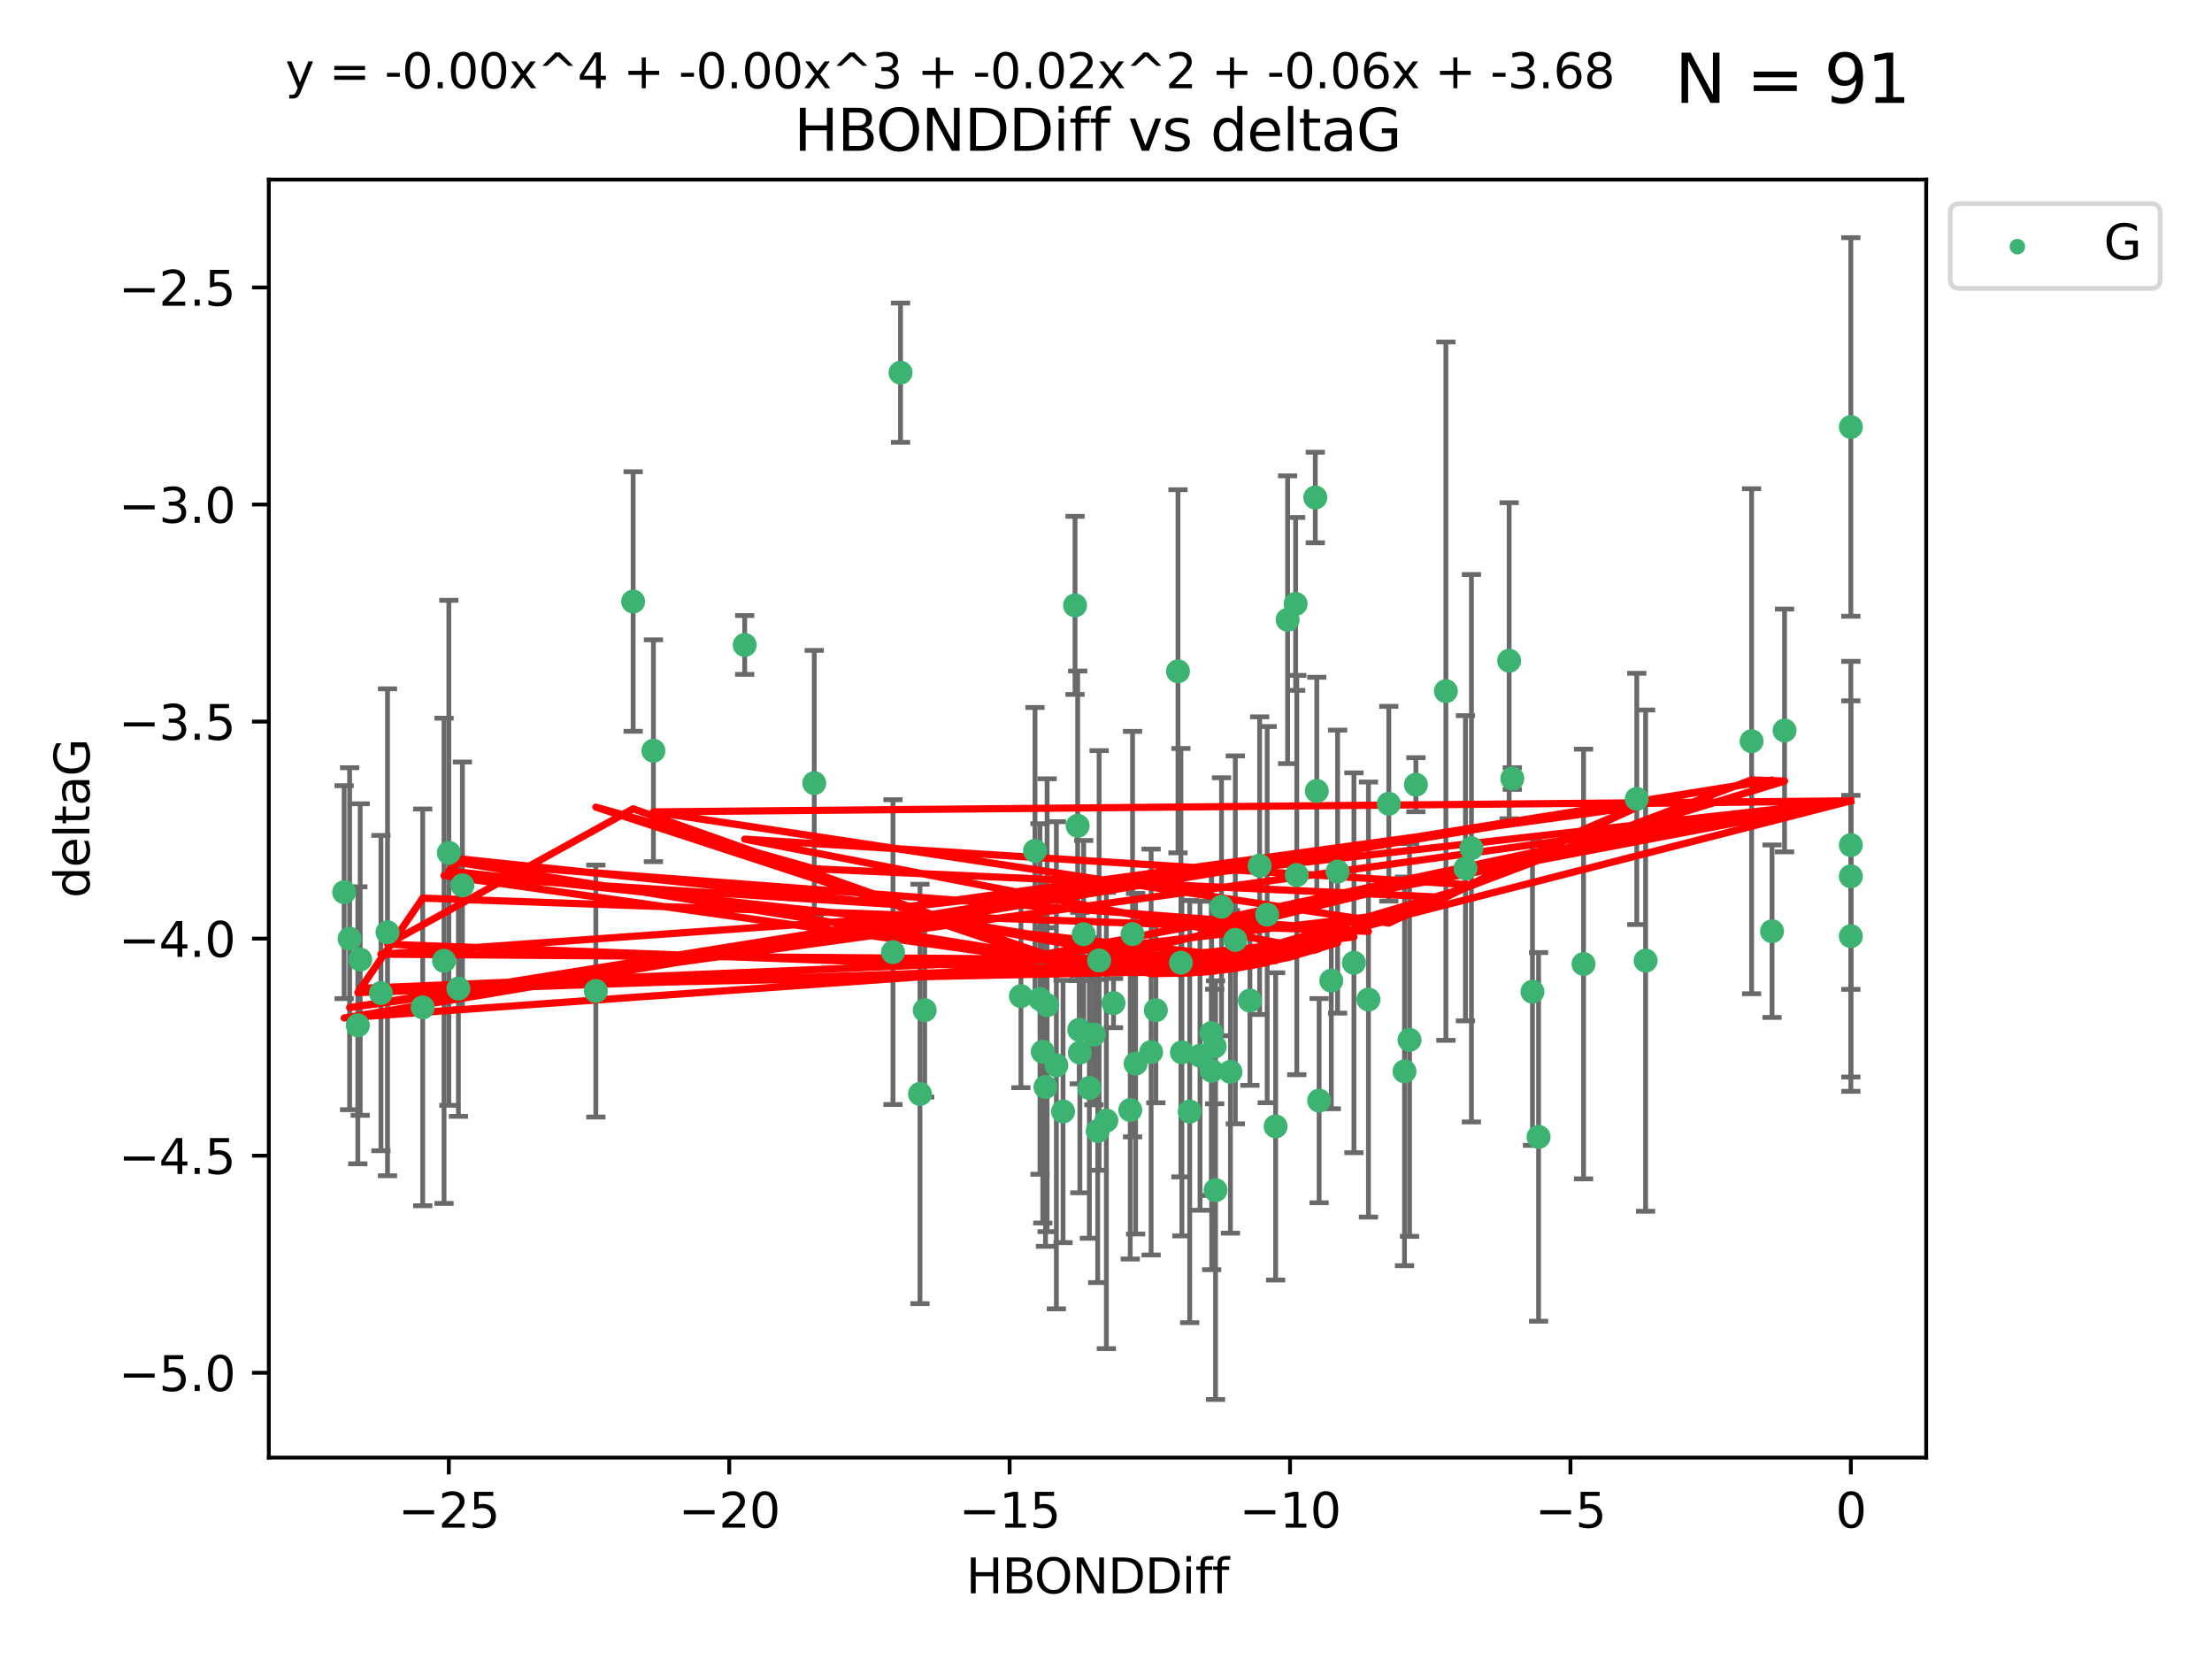 <?xml version="1.0" encoding="utf-8" standalone="no"?>
<!DOCTYPE svg PUBLIC "-//W3C//DTD SVG 1.1//EN"
  "http://www.w3.org/Graphics/SVG/1.1/DTD/svg11.dtd">
<svg xmlns:xlink="http://www.w3.org/1999/xlink" width="460.8pt" height="345.6pt" viewBox="0 0 460.8 345.6" xmlns="http://www.w3.org/2000/svg" version="1.1">
 <defs>
  <style type="text/css">*{stroke-linejoin: round; stroke-linecap: butt}</style>
 </defs>
 <g id="figure_1">
  <g id="patch_1">
   <path d="M 0 345.6 
L 460.8 345.6 
L 460.8 0 
L 0 0 
z
" style="fill: #ffffff"/>
  </g>
  <g id="axes_1">
   <g id="patch_2">
    <path d="M 56 303.64 
L 401.26 303.64 
L 401.26 37.411 
L 56 37.411 
z
" style="fill: #ffffff"/>
   </g>
   <g id="PathCollection_1">
    <defs>
     <path id="md808f6f8f5" d="M 0 1.118 
C 0.297 1.118 0.581 1 0.791 0.791 
C 1 0.581 1.118 0.297 1.118 0 
C 1.118 -0.297 1 -0.581 0.791 -0.791 
C 0.581 -1 0.297 -1.118 0 -1.118 
C -0.297 -1.118 -0.581 -1 -0.791 -0.791 
C -1 -0.581 -1.118 -0.297 -1.118 0 
C -1.118 0.297 -1 0.581 -0.791 0.791 
C -0.581 1 -0.297 1.118 0 1.118 
z
" style="stroke: #3cb371"/>
    </defs>
    <g clip-path="url(#pf424474fa4)">
     <use xlink:href="#md808f6f8f5" x="240.786" y="210.445" style="fill: #3cb371; stroke: #3cb371"/>
     <use xlink:href="#md808f6f8f5" x="247.838" y="231.565" style="fill: #3cb371; stroke: #3cb371"/>
     <use xlink:href="#md808f6f8f5" x="256.322" y="223.278" style="fill: #3cb371; stroke: #3cb371"/>
     <use xlink:href="#md808f6f8f5" x="263.978" y="190.536" style="fill: #3cb371; stroke: #3cb371"/>
     <use xlink:href="#md808f6f8f5" x="257.34" y="195.79" style="fill: #3cb371; stroke: #3cb371"/>
     <use xlink:href="#md808f6f8f5" x="191.648" y="227.886" style="fill: #3cb371; stroke: #3cb371"/>
     <use xlink:href="#md808f6f8f5" x="79.358" y="206.875" style="fill: #3cb371; stroke: #3cb371"/>
     <use xlink:href="#md808f6f8f5" x="218.132" y="209.404" style="fill: #3cb371; stroke: #3cb371"/>
     <use xlink:href="#md808f6f8f5" x="220.062" y="221.915" style="fill: #3cb371; stroke: #3cb371"/>
     <use xlink:href="#md808f6f8f5" x="253.046" y="218.004" style="fill: #3cb371; stroke: #3cb371"/>
     <use xlink:href="#md808f6f8f5" x="192.63" y="210.445" style="fill: #3cb371; stroke: #3cb371"/>
     <use xlink:href="#md808f6f8f5" x="217.795" y="226.445" style="fill: #3cb371; stroke: #3cb371"/>
     <use xlink:href="#md808f6f8f5" x="236.568" y="221.579" style="fill: #3cb371; stroke: #3cb371"/>
     <use xlink:href="#md808f6f8f5" x="274.799" y="229.285" style="fill: #3cb371; stroke: #3cb371"/>
     <use xlink:href="#md808f6f8f5" x="75.037" y="199.894" style="fill: #3cb371; stroke: #3cb371"/>
     <use xlink:href="#md808f6f8f5" x="235.453" y="231.24" style="fill: #3cb371; stroke: #3cb371"/>
     <use xlink:href="#md808f6f8f5" x="217.228" y="219.093" style="fill: #3cb371; stroke: #3cb371"/>
     <use xlink:href="#md808f6f8f5" x="265.738" y="234.649" style="fill: #3cb371; stroke: #3cb371"/>
     <use xlink:href="#md808f6f8f5" x="93.504" y="177.657" style="fill: #3cb371; stroke: #3cb371"/>
     <use xlink:href="#md808f6f8f5" x="96.328" y="184.432" style="fill: #3cb371; stroke: #3cb371"/>
     <use xlink:href="#md808f6f8f5" x="186.023" y="198.343" style="fill: #3cb371; stroke: #3cb371"/>
     <use xlink:href="#md808f6f8f5" x="92.502" y="200.151" style="fill: #3cb371; stroke: #3cb371"/>
     <use xlink:href="#md808f6f8f5" x="235.933" y="194.591" style="fill: #3cb371; stroke: #3cb371"/>
     <use xlink:href="#md808f6f8f5" x="252.351" y="215.199" style="fill: #3cb371; stroke: #3cb371"/>
     <use xlink:href="#md808f6f8f5" x="212.677" y="207.515" style="fill: #3cb371; stroke: #3cb371"/>
     <use xlink:href="#md808f6f8f5" x="239.8" y="219.158" style="fill: #3cb371; stroke: #3cb371"/>
     <use xlink:href="#md808f6f8f5" x="95.497" y="205.944" style="fill: #3cb371; stroke: #3cb371"/>
     <use xlink:href="#md808f6f8f5" x="285.072" y="208.224" style="fill: #3cb371; stroke: #3cb371"/>
     <use xlink:href="#md808f6f8f5" x="88.061" y="209.853" style="fill: #3cb371; stroke: #3cb371"/>
     <use xlink:href="#md808f6f8f5" x="74.544" y="213.59" style="fill: #3cb371; stroke: #3cb371"/>
     <use xlink:href="#md808f6f8f5" x="226.935" y="226.644" style="fill: #3cb371; stroke: #3cb371"/>
     <use xlink:href="#md808f6f8f5" x="230.474" y="233.421" style="fill: #3cb371; stroke: #3cb371"/>
     <use xlink:href="#md808f6f8f5" x="270.146" y="182.282" style="fill: #3cb371; stroke: #3cb371"/>
     <use xlink:href="#md808f6f8f5" x="224.957" y="219.277" style="fill: #3cb371; stroke: #3cb371"/>
     <use xlink:href="#md808f6f8f5" x="246.21" y="219.228" style="fill: #3cb371; stroke: #3cb371"/>
     <use xlink:href="#md808f6f8f5" x="292.585" y="223.183" style="fill: #3cb371; stroke: #3cb371"/>
     <use xlink:href="#md808f6f8f5" x="246.006" y="200.544" style="fill: #3cb371; stroke: #3cb371"/>
     <use xlink:href="#md808f6f8f5" x="274.313" y="164.781" style="fill: #3cb371; stroke: #3cb371"/>
     <use xlink:href="#md808f6f8f5" x="227.876" y="215.525" style="fill: #3cb371; stroke: #3cb371"/>
     <use xlink:href="#md808f6f8f5" x="260.379" y="208.437" style="fill: #3cb371; stroke: #3cb371"/>
     <use xlink:href="#md808f6f8f5" x="269.906" y="125.806" style="fill: #3cb371; stroke: #3cb371"/>
     <use xlink:href="#md808f6f8f5" x="252.418" y="223.07" style="fill: #3cb371; stroke: #3cb371"/>
     <use xlink:href="#md808f6f8f5" x="277.333" y="204.284" style="fill: #3cb371; stroke: #3cb371"/>
     <use xlink:href="#md808f6f8f5" x="249.983" y="219.93" style="fill: #3cb371; stroke: #3cb371"/>
     <use xlink:href="#md808f6f8f5" x="253.222" y="247.928" style="fill: #3cb371; stroke: #3cb371"/>
     <use xlink:href="#md808f6f8f5" x="228.966" y="200.077" style="fill: #3cb371; stroke: #3cb371"/>
     <use xlink:href="#md808f6f8f5" x="224.828" y="214.52" style="fill: #3cb371; stroke: #3cb371"/>
     <use xlink:href="#md808f6f8f5" x="282.048" y="200.564" style="fill: #3cb371; stroke: #3cb371"/>
     <use xlink:href="#md808f6f8f5" x="228.674" y="235.61" style="fill: #3cb371; stroke: #3cb371"/>
     <use xlink:href="#md808f6f8f5" x="221.453" y="231.539" style="fill: #3cb371; stroke: #3cb371"/>
     <use xlink:href="#md808f6f8f5" x="278.648" y="181.575" style="fill: #3cb371; stroke: #3cb371"/>
     <use xlink:href="#md808f6f8f5" x="268.237" y="129.102" style="fill: #3cb371; stroke: #3cb371"/>
     <use xlink:href="#md808f6f8f5" x="223.952" y="126.112" style="fill: #3cb371; stroke: #3cb371"/>
     <use xlink:href="#md808f6f8f5" x="131.897" y="125.311" style="fill: #3cb371; stroke: #3cb371"/>
     <use xlink:href="#md808f6f8f5" x="80.729" y="194.214" style="fill: #3cb371; stroke: #3cb371"/>
     <use xlink:href="#md808f6f8f5" x="231.965" y="208.97" style="fill: #3cb371; stroke: #3cb371"/>
     <use xlink:href="#md808f6f8f5" x="254.466" y="188.896" style="fill: #3cb371; stroke: #3cb371"/>
     <use xlink:href="#md808f6f8f5" x="216.649" y="208.106" style="fill: #3cb371; stroke: #3cb371"/>
     <use xlink:href="#md808f6f8f5" x="320.515" y="236.838" style="fill: #3cb371; stroke: #3cb371"/>
     <use xlink:href="#md808f6f8f5" x="224.498" y="172.031" style="fill: #3cb371; stroke: #3cb371"/>
     <use xlink:href="#md808f6f8f5" x="71.694" y="185.854" style="fill: #3cb371; stroke: #3cb371"/>
     <use xlink:href="#md808f6f8f5" x="369.145" y="193.987" style="fill: #3cb371; stroke: #3cb371"/>
     <use xlink:href="#md808f6f8f5" x="72.833" y="195.552" style="fill: #3cb371; stroke: #3cb371"/>
     <use xlink:href="#md808f6f8f5" x="385.566" y="195.021" style="fill: #3cb371; stroke: #3cb371"/>
     <use xlink:href="#md808f6f8f5" x="136.12" y="156.387" style="fill: #3cb371; stroke: #3cb371"/>
     <use xlink:href="#md808f6f8f5" x="289.314" y="167.432" style="fill: #3cb371; stroke: #3cb371"/>
     <use xlink:href="#md808f6f8f5" x="314.384" y="137.646" style="fill: #3cb371; stroke: #3cb371"/>
     <use xlink:href="#md808f6f8f5" x="301.205" y="143.978" style="fill: #3cb371; stroke: #3cb371"/>
     <use xlink:href="#md808f6f8f5" x="169.626" y="163.147" style="fill: #3cb371; stroke: #3cb371"/>
     <use xlink:href="#md808f6f8f5" x="124.127" y="206.454" style="fill: #3cb371; stroke: #3cb371"/>
     <use xlink:href="#md808f6f8f5" x="225.748" y="194.61" style="fill: #3cb371; stroke: #3cb371"/>
     <use xlink:href="#md808f6f8f5" x="262.407" y="180.334" style="fill: #3cb371; stroke: #3cb371"/>
     <use xlink:href="#md808f6f8f5" x="306.527" y="176.703" style="fill: #3cb371; stroke: #3cb371"/>
     <use xlink:href="#md808f6f8f5" x="155.133" y="134.358" style="fill: #3cb371; stroke: #3cb371"/>
     <use xlink:href="#md808f6f8f5" x="274.001" y="103.643" style="fill: #3cb371; stroke: #3cb371"/>
     <use xlink:href="#md808f6f8f5" x="245.397" y="139.845" style="fill: #3cb371; stroke: #3cb371"/>
     <use xlink:href="#md808f6f8f5" x="305.283" y="180.872" style="fill: #3cb371; stroke: #3cb371"/>
     <use xlink:href="#md808f6f8f5" x="364.891" y="154.409" style="fill: #3cb371; stroke: #3cb371"/>
     <use xlink:href="#md808f6f8f5" x="371.756" y="152.171" style="fill: #3cb371; stroke: #3cb371"/>
     <use xlink:href="#md808f6f8f5" x="315.046" y="162.183" style="fill: #3cb371; stroke: #3cb371"/>
     <use xlink:href="#md808f6f8f5" x="342.81" y="200.112" style="fill: #3cb371; stroke: #3cb371"/>
     <use xlink:href="#md808f6f8f5" x="385.566" y="88.945" style="fill: #3cb371; stroke: #3cb371"/>
     <use xlink:href="#md808f6f8f5" x="215.611" y="177.247" style="fill: #3cb371; stroke: #3cb371"/>
     <use xlink:href="#md808f6f8f5" x="294.959" y="163.47" style="fill: #3cb371; stroke: #3cb371"/>
     <use xlink:href="#md808f6f8f5" x="319.242" y="206.591" style="fill: #3cb371; stroke: #3cb371"/>
     <use xlink:href="#md808f6f8f5" x="385.566" y="182.557" style="fill: #3cb371; stroke: #3cb371"/>
     <use xlink:href="#md808f6f8f5" x="293.632" y="216.63" style="fill: #3cb371; stroke: #3cb371"/>
     <use xlink:href="#md808f6f8f5" x="329.882" y="200.821" style="fill: #3cb371; stroke: #3cb371"/>
     <use xlink:href="#md808f6f8f5" x="340.969" y="166.427" style="fill: #3cb371; stroke: #3cb371"/>
     <use xlink:href="#md808f6f8f5" x="187.596" y="77.635" style="fill: #3cb371; stroke: #3cb371"/>
     <use xlink:href="#md808f6f8f5" x="385.566" y="176.046" style="fill: #3cb371; stroke: #3cb371"/>
    </g>
   </g>
   <g id="matplotlib.axis_1">
    <g id="xtick_1">
     <g id="line2d_1">
      <defs>
       <path id="mee992fde64" d="M 0 0 
L 0 3.5 
" style="stroke: #000000; stroke-width: 0.8"/>
      </defs>
      <g>
       <use xlink:href="#mee992fde64" x="93.498" y="303.64" style="stroke: #000000; stroke-width: 0.8"/>
      </g>
     </g>
     <g id="text_1">
      <!-- −25 -->
      <g transform="translate(82.946 318.238)scale(0.1 -0.1)">
       <defs>
        <path id="DejaVuSans-2212" d="M 678 2272 
L 4684 2272 
L 4684 1741 
L 678 1741 
L 678 2272 
z
" transform="scale(0.016)"/>
        <path id="DejaVuSans-32" d="M 1228 531 
L 3431 531 
L 3431 0 
L 469 0 
L 469 531 
Q 828 903 1448 1529 
Q 2069 2156 2228 2338 
Q 2531 2678 2651 2914 
Q 2772 3150 2772 3378 
Q 2772 3750 2511 3984 
Q 2250 4219 1831 4219 
Q 1534 4219 1204 4116 
Q 875 4013 500 3803 
L 500 4441 
Q 881 4594 1212 4672 
Q 1544 4750 1819 4750 
Q 2544 4750 2975 4387 
Q 3406 4025 3406 3419 
Q 3406 3131 3298 2873 
Q 3191 2616 2906 2266 
Q 2828 2175 2409 1742 
Q 1991 1309 1228 531 
z
" transform="scale(0.016)"/>
        <path id="DejaVuSans-35" d="M 691 4666 
L 3169 4666 
L 3169 4134 
L 1269 4134 
L 1269 2991 
Q 1406 3038 1543 3061 
Q 1681 3084 1819 3084 
Q 2600 3084 3056 2656 
Q 3513 2228 3513 1497 
Q 3513 744 3044 326 
Q 2575 -91 1722 -91 
Q 1428 -91 1123 -41 
Q 819 9 494 109 
L 494 744 
Q 775 591 1075 516 
Q 1375 441 1709 441 
Q 2250 441 2565 725 
Q 2881 1009 2881 1497 
Q 2881 1984 2565 2268 
Q 2250 2553 1709 2553 
Q 1456 2553 1204 2497 
Q 953 2441 691 2322 
L 691 4666 
z
" transform="scale(0.016)"/>
       </defs>
       <use xlink:href="#DejaVuSans-2212"/>
       <use xlink:href="#DejaVuSans-32" x="83.789"/>
       <use xlink:href="#DejaVuSans-35" x="147.412"/>
      </g>
     </g>
    </g>
    <g id="xtick_2">
     <g id="line2d_2">
      <g>
       <use xlink:href="#mee992fde64" x="151.912" y="303.64" style="stroke: #000000; stroke-width: 0.8"/>
      </g>
     </g>
     <g id="text_2">
      <!-- −20 -->
      <g transform="translate(141.36 318.238)scale(0.1 -0.1)">
       <defs>
        <path id="DejaVuSans-30" d="M 2034 4250 
Q 1547 4250 1301 3770 
Q 1056 3291 1056 2328 
Q 1056 1369 1301 889 
Q 1547 409 2034 409 
Q 2525 409 2770 889 
Q 3016 1369 3016 2328 
Q 3016 3291 2770 3770 
Q 2525 4250 2034 4250 
z
M 2034 4750 
Q 2819 4750 3233 4129 
Q 3647 3509 3647 2328 
Q 3647 1150 3233 529 
Q 2819 -91 2034 -91 
Q 1250 -91 836 529 
Q 422 1150 422 2328 
Q 422 3509 836 4129 
Q 1250 4750 2034 4750 
z
" transform="scale(0.016)"/>
       </defs>
       <use xlink:href="#DejaVuSans-2212"/>
       <use xlink:href="#DejaVuSans-32" x="83.789"/>
       <use xlink:href="#DejaVuSans-30" x="147.412"/>
      </g>
     </g>
    </g>
    <g id="xtick_3">
     <g id="line2d_3">
      <g>
       <use xlink:href="#mee992fde64" x="210.326" y="303.64" style="stroke: #000000; stroke-width: 0.8"/>
      </g>
     </g>
     <g id="text_3">
      <!-- −15 -->
      <g transform="translate(199.773 318.238)scale(0.1 -0.1)">
       <defs>
        <path id="DejaVuSans-31" d="M 794 531 
L 1825 531 
L 1825 4091 
L 703 3866 
L 703 4441 
L 1819 4666 
L 2450 4666 
L 2450 531 
L 3481 531 
L 3481 0 
L 794 0 
L 794 531 
z
" transform="scale(0.016)"/>
       </defs>
       <use xlink:href="#DejaVuSans-2212"/>
       <use xlink:href="#DejaVuSans-31" x="83.789"/>
       <use xlink:href="#DejaVuSans-35" x="147.412"/>
      </g>
     </g>
    </g>
    <g id="xtick_4">
     <g id="line2d_4">
      <g>
       <use xlink:href="#mee992fde64" x="268.739" y="303.64" style="stroke: #000000; stroke-width: 0.8"/>
      </g>
     </g>
     <g id="text_4">
      <!-- −10 -->
      <g transform="translate(258.187 318.238)scale(0.1 -0.1)">
       <use xlink:href="#DejaVuSans-2212"/>
       <use xlink:href="#DejaVuSans-31" x="83.789"/>
       <use xlink:href="#DejaVuSans-30" x="147.412"/>
      </g>
     </g>
    </g>
    <g id="xtick_5">
     <g id="line2d_5">
      <g>
       <use xlink:href="#mee992fde64" x="327.153" y="303.64" style="stroke: #000000; stroke-width: 0.8"/>
      </g>
     </g>
     <g id="text_5">
      <!-- −5 -->
      <g transform="translate(319.782 318.238)scale(0.1 -0.1)">
       <use xlink:href="#DejaVuSans-2212"/>
       <use xlink:href="#DejaVuSans-35" x="83.789"/>
      </g>
     </g>
    </g>
    <g id="xtick_6">
     <g id="line2d_6">
      <g>
       <use xlink:href="#mee992fde64" x="385.566" y="303.64" style="stroke: #000000; stroke-width: 0.8"/>
      </g>
     </g>
     <g id="text_6">
      <!-- 0 -->
      <g transform="translate(382.385 318.238)scale(0.1 -0.1)">
       <use xlink:href="#DejaVuSans-30"/>
      </g>
     </g>
    </g>
    <g id="text_7">
     <!-- HBONDDiff -->
     <g transform="translate(201.241 331.917)scale(0.1 -0.1)">
      <defs>
       <path id="DejaVuSans-48" d="M 628 4666 
L 1259 4666 
L 1259 2753 
L 3553 2753 
L 3553 4666 
L 4184 4666 
L 4184 0 
L 3553 0 
L 3553 2222 
L 1259 2222 
L 1259 0 
L 628 0 
L 628 4666 
z
" transform="scale(0.016)"/>
       <path id="DejaVuSans-42" d="M 1259 2228 
L 1259 519 
L 2272 519 
Q 2781 519 3026 730 
Q 3272 941 3272 1375 
Q 3272 1813 3026 2020 
Q 2781 2228 2272 2228 
L 1259 2228 
z
M 1259 4147 
L 1259 2741 
L 2194 2741 
Q 2656 2741 2882 2914 
Q 3109 3088 3109 3444 
Q 3109 3797 2882 3972 
Q 2656 4147 2194 4147 
L 1259 4147 
z
M 628 4666 
L 2241 4666 
Q 2963 4666 3353 4366 
Q 3744 4066 3744 3513 
Q 3744 3084 3544 2831 
Q 3344 2578 2956 2516 
Q 3422 2416 3680 2098 
Q 3938 1781 3938 1306 
Q 3938 681 3513 340 
Q 3088 0 2303 0 
L 628 0 
L 628 4666 
z
" transform="scale(0.016)"/>
       <path id="DejaVuSans-4f" d="M 2522 4238 
Q 1834 4238 1429 3725 
Q 1025 3213 1025 2328 
Q 1025 1447 1429 934 
Q 1834 422 2522 422 
Q 3209 422 3611 934 
Q 4013 1447 4013 2328 
Q 4013 3213 3611 3725 
Q 3209 4238 2522 4238 
z
M 2522 4750 
Q 3503 4750 4090 4092 
Q 4678 3434 4678 2328 
Q 4678 1225 4090 567 
Q 3503 -91 2522 -91 
Q 1538 -91 948 565 
Q 359 1222 359 2328 
Q 359 3434 948 4092 
Q 1538 4750 2522 4750 
z
" transform="scale(0.016)"/>
       <path id="DejaVuSans-4e" d="M 628 4666 
L 1478 4666 
L 3547 763 
L 3547 4666 
L 4159 4666 
L 4159 0 
L 3309 0 
L 1241 3903 
L 1241 0 
L 628 0 
L 628 4666 
z
" transform="scale(0.016)"/>
       <path id="DejaVuSans-44" d="M 1259 4147 
L 1259 519 
L 2022 519 
Q 2988 519 3436 956 
Q 3884 1394 3884 2338 
Q 3884 3275 3436 3711 
Q 2988 4147 2022 4147 
L 1259 4147 
z
M 628 4666 
L 1925 4666 
Q 3281 4666 3915 4102 
Q 4550 3538 4550 2338 
Q 4550 1131 3912 565 
Q 3275 0 1925 0 
L 628 0 
L 628 4666 
z
" transform="scale(0.016)"/>
       <path id="DejaVuSans-69" d="M 603 3500 
L 1178 3500 
L 1178 0 
L 603 0 
L 603 3500 
z
M 603 4863 
L 1178 4863 
L 1178 4134 
L 603 4134 
L 603 4863 
z
" transform="scale(0.016)"/>
       <path id="DejaVuSans-66" d="M 2375 4863 
L 2375 4384 
L 1825 4384 
Q 1516 4384 1395 4259 
Q 1275 4134 1275 3809 
L 1275 3500 
L 2222 3500 
L 2222 3053 
L 1275 3053 
L 1275 0 
L 697 0 
L 697 3053 
L 147 3053 
L 147 3500 
L 697 3500 
L 697 3744 
Q 697 4328 969 4595 
Q 1241 4863 1831 4863 
L 2375 4863 
z
" transform="scale(0.016)"/>
      </defs>
      <use xlink:href="#DejaVuSans-48"/>
      <use xlink:href="#DejaVuSans-42" x="75.195"/>
      <use xlink:href="#DejaVuSans-4f" x="142.049"/>
      <use xlink:href="#DejaVuSans-4e" x="220.76"/>
      <use xlink:href="#DejaVuSans-44" x="295.564"/>
      <use xlink:href="#DejaVuSans-44" x="372.566"/>
      <use xlink:href="#DejaVuSans-69" x="449.568"/>
      <use xlink:href="#DejaVuSans-66" x="477.352"/>
      <use xlink:href="#DejaVuSans-66" x="512.557"/>
     </g>
    </g>
   </g>
   <g id="matplotlib.axis_2">
    <g id="ytick_1">
     <g id="line2d_7">
      <defs>
       <path id="m84fd1d355e" d="M 0 0 
L -3.5 0 
" style="stroke: #000000; stroke-width: 0.8"/>
      </defs>
      <g>
       <use xlink:href="#m84fd1d355e" x="56" y="285.973" style="stroke: #000000; stroke-width: 0.8"/>
      </g>
     </g>
     <g id="text_8">
      <!-- −5.0 -->
      <g transform="translate(24.717 289.772)scale(0.1 -0.1)">
       <defs>
        <path id="DejaVuSans-2e" d="M 684 794 
L 1344 794 
L 1344 0 
L 684 0 
L 684 794 
z
" transform="scale(0.016)"/>
       </defs>
       <use xlink:href="#DejaVuSans-2212"/>
       <use xlink:href="#DejaVuSans-35" x="83.789"/>
       <use xlink:href="#DejaVuSans-2e" x="147.412"/>
       <use xlink:href="#DejaVuSans-30" x="179.199"/>
      </g>
     </g>
    </g>
    <g id="ytick_2">
     <g id="line2d_8">
      <g>
       <use xlink:href="#m84fd1d355e" x="56" y="240.755" style="stroke: #000000; stroke-width: 0.8"/>
      </g>
     </g>
     <g id="text_9">
      <!-- −4.5 -->
      <g transform="translate(24.717 244.554)scale(0.1 -0.1)">
       <defs>
        <path id="DejaVuSans-34" d="M 2419 4116 
L 825 1625 
L 2419 1625 
L 2419 4116 
z
M 2253 4666 
L 3047 4666 
L 3047 1625 
L 3713 1625 
L 3713 1100 
L 3047 1100 
L 3047 0 
L 2419 0 
L 2419 1100 
L 313 1100 
L 313 1709 
L 2253 4666 
z
" transform="scale(0.016)"/>
       </defs>
       <use xlink:href="#DejaVuSans-2212"/>
       <use xlink:href="#DejaVuSans-34" x="83.789"/>
       <use xlink:href="#DejaVuSans-2e" x="147.412"/>
       <use xlink:href="#DejaVuSans-35" x="179.199"/>
      </g>
     </g>
    </g>
    <g id="ytick_3">
     <g id="line2d_9">
      <g>
       <use xlink:href="#m84fd1d355e" x="56" y="195.537" style="stroke: #000000; stroke-width: 0.8"/>
      </g>
     </g>
     <g id="text_10">
      <!-- −4.0 -->
      <g transform="translate(24.717 199.336)scale(0.1 -0.1)">
       <use xlink:href="#DejaVuSans-2212"/>
       <use xlink:href="#DejaVuSans-34" x="83.789"/>
       <use xlink:href="#DejaVuSans-2e" x="147.412"/>
       <use xlink:href="#DejaVuSans-30" x="179.199"/>
      </g>
     </g>
    </g>
    <g id="ytick_4">
     <g id="line2d_10">
      <g>
       <use xlink:href="#m84fd1d355e" x="56" y="150.319" style="stroke: #000000; stroke-width: 0.8"/>
      </g>
     </g>
     <g id="text_11">
      <!-- −3.5 -->
      <g transform="translate(24.717 154.119)scale(0.1 -0.1)">
       <defs>
        <path id="DejaVuSans-33" d="M 2597 2516 
Q 3050 2419 3304 2112 
Q 3559 1806 3559 1356 
Q 3559 666 3084 287 
Q 2609 -91 1734 -91 
Q 1441 -91 1130 -33 
Q 819 25 488 141 
L 488 750 
Q 750 597 1062 519 
Q 1375 441 1716 441 
Q 2309 441 2620 675 
Q 2931 909 2931 1356 
Q 2931 1769 2642 2001 
Q 2353 2234 1838 2234 
L 1294 2234 
L 1294 2753 
L 1863 2753 
Q 2328 2753 2575 2939 
Q 2822 3125 2822 3475 
Q 2822 3834 2567 4026 
Q 2313 4219 1838 4219 
Q 1578 4219 1281 4162 
Q 984 4106 628 3988 
L 628 4550 
Q 988 4650 1302 4700 
Q 1616 4750 1894 4750 
Q 2613 4750 3031 4423 
Q 3450 4097 3450 3541 
Q 3450 3153 3228 2886 
Q 3006 2619 2597 2516 
z
" transform="scale(0.016)"/>
       </defs>
       <use xlink:href="#DejaVuSans-2212"/>
       <use xlink:href="#DejaVuSans-33" x="83.789"/>
       <use xlink:href="#DejaVuSans-2e" x="147.412"/>
       <use xlink:href="#DejaVuSans-35" x="179.199"/>
      </g>
     </g>
    </g>
    <g id="ytick_5">
     <g id="line2d_11">
      <g>
       <use xlink:href="#m84fd1d355e" x="56" y="105.102" style="stroke: #000000; stroke-width: 0.8"/>
      </g>
     </g>
     <g id="text_12">
      <!-- −3.0 -->
      <g transform="translate(24.717 108.901)scale(0.1 -0.1)">
       <use xlink:href="#DejaVuSans-2212"/>
       <use xlink:href="#DejaVuSans-33" x="83.789"/>
       <use xlink:href="#DejaVuSans-2e" x="147.412"/>
       <use xlink:href="#DejaVuSans-30" x="179.199"/>
      </g>
     </g>
    </g>
    <g id="ytick_6">
     <g id="line2d_12">
      <g>
       <use xlink:href="#m84fd1d355e" x="56" y="59.884" style="stroke: #000000; stroke-width: 0.8"/>
      </g>
     </g>
     <g id="text_13">
      <!-- −2.5 -->
      <g transform="translate(24.717 63.683)scale(0.1 -0.1)">
       <use xlink:href="#DejaVuSans-2212"/>
       <use xlink:href="#DejaVuSans-32" x="83.789"/>
       <use xlink:href="#DejaVuSans-2e" x="147.412"/>
       <use xlink:href="#DejaVuSans-35" x="179.199"/>
      </g>
     </g>
    </g>
    <g id="text_14">
     <!-- deltaG -->
     <g transform="translate(18.637 187.064)rotate(-90)scale(0.1 -0.1)">
      <defs>
       <path id="DejaVuSans-64" d="M 2906 2969 
L 2906 4863 
L 3481 4863 
L 3481 0 
L 2906 0 
L 2906 525 
Q 2725 213 2448 61 
Q 2172 -91 1784 -91 
Q 1150 -91 751 415 
Q 353 922 353 1747 
Q 353 2572 751 3078 
Q 1150 3584 1784 3584 
Q 2172 3584 2448 3432 
Q 2725 3281 2906 2969 
z
M 947 1747 
Q 947 1113 1208 752 
Q 1469 391 1925 391 
Q 2381 391 2643 752 
Q 2906 1113 2906 1747 
Q 2906 2381 2643 2742 
Q 2381 3103 1925 3103 
Q 1469 3103 1208 2742 
Q 947 2381 947 1747 
z
" transform="scale(0.016)"/>
       <path id="DejaVuSans-65" d="M 3597 1894 
L 3597 1613 
L 953 1613 
Q 991 1019 1311 708 
Q 1631 397 2203 397 
Q 2534 397 2845 478 
Q 3156 559 3463 722 
L 3463 178 
Q 3153 47 2828 -22 
Q 2503 -91 2169 -91 
Q 1331 -91 842 396 
Q 353 884 353 1716 
Q 353 2575 817 3079 
Q 1281 3584 2069 3584 
Q 2775 3584 3186 3129 
Q 3597 2675 3597 1894 
z
M 3022 2063 
Q 3016 2534 2758 2815 
Q 2500 3097 2075 3097 
Q 1594 3097 1305 2825 
Q 1016 2553 972 2059 
L 3022 2063 
z
" transform="scale(0.016)"/>
       <path id="DejaVuSans-6c" d="M 603 4863 
L 1178 4863 
L 1178 0 
L 603 0 
L 603 4863 
z
" transform="scale(0.016)"/>
       <path id="DejaVuSans-74" d="M 1172 4494 
L 1172 3500 
L 2356 3500 
L 2356 3053 
L 1172 3053 
L 1172 1153 
Q 1172 725 1289 603 
Q 1406 481 1766 481 
L 2356 481 
L 2356 0 
L 1766 0 
Q 1100 0 847 248 
Q 594 497 594 1153 
L 594 3053 
L 172 3053 
L 172 3500 
L 594 3500 
L 594 4494 
L 1172 4494 
z
" transform="scale(0.016)"/>
       <path id="DejaVuSans-61" d="M 2194 1759 
Q 1497 1759 1228 1600 
Q 959 1441 959 1056 
Q 959 750 1161 570 
Q 1363 391 1709 391 
Q 2188 391 2477 730 
Q 2766 1069 2766 1631 
L 2766 1759 
L 2194 1759 
z
M 3341 1997 
L 3341 0 
L 2766 0 
L 2766 531 
Q 2569 213 2275 61 
Q 1981 -91 1556 -91 
Q 1019 -91 701 211 
Q 384 513 384 1019 
Q 384 1609 779 1909 
Q 1175 2209 1959 2209 
L 2766 2209 
L 2766 2266 
Q 2766 2663 2505 2880 
Q 2244 3097 1772 3097 
Q 1472 3097 1187 3025 
Q 903 2953 641 2809 
L 641 3341 
Q 956 3463 1253 3523 
Q 1550 3584 1831 3584 
Q 2591 3584 2966 3190 
Q 3341 2797 3341 1997 
z
" transform="scale(0.016)"/>
       <path id="DejaVuSans-47" d="M 3809 666 
L 3809 1919 
L 2778 1919 
L 2778 2438 
L 4434 2438 
L 4434 434 
Q 4069 175 3628 42 
Q 3188 -91 2688 -91 
Q 1594 -91 976 548 
Q 359 1188 359 2328 
Q 359 3472 976 4111 
Q 1594 4750 2688 4750 
Q 3144 4750 3555 4637 
Q 3966 4525 4313 4306 
L 4313 3634 
Q 3963 3931 3569 4081 
Q 3175 4231 2741 4231 
Q 1884 4231 1454 3753 
Q 1025 3275 1025 2328 
Q 1025 1384 1454 906 
Q 1884 428 2741 428 
Q 3075 428 3337 486 
Q 3600 544 3809 666 
z
" transform="scale(0.016)"/>
      </defs>
      <use xlink:href="#DejaVuSans-64"/>
      <use xlink:href="#DejaVuSans-65" x="63.477"/>
      <use xlink:href="#DejaVuSans-6c" x="125"/>
      <use xlink:href="#DejaVuSans-74" x="152.783"/>
      <use xlink:href="#DejaVuSans-61" x="191.992"/>
      <use xlink:href="#DejaVuSans-47" x="253.271"/>
     </g>
    </g>
   </g>
   <g id="LineCollection_1">
    <path d="M 240.786 229.727 
L 240.786 191.163 
" clip-path="url(#pf424474fa4)" style="fill: none; stroke: #696969"/>
    <path d="M 247.838 275.536 
L 247.838 187.594 
" clip-path="url(#pf424474fa4)" style="fill: none; stroke: #696969"/>
    <path d="M 256.322 256.888 
L 256.322 189.668 
" clip-path="url(#pf424474fa4)" style="fill: none; stroke: #696969"/>
    <path d="M 263.978 229.721 
L 263.978 151.351 
" clip-path="url(#pf424474fa4)" style="fill: none; stroke: #696969"/>
    <path d="M 257.34 234.11 
L 257.34 157.469 
" clip-path="url(#pf424474fa4)" style="fill: none; stroke: #696969"/>
    <path d="M 191.648 271.571 
L 191.648 184.202 
" clip-path="url(#pf424474fa4)" style="fill: none; stroke: #696969"/>
    <path d="M 79.358 239.723 
L 79.358 174.028 
" clip-path="url(#pf424474fa4)" style="fill: none; stroke: #696969"/>
    <path d="M 218.132 256.573 
L 218.132 162.235 
" clip-path="url(#pf424474fa4)" style="fill: none; stroke: #696969"/>
    <path d="M 220.062 272.66 
L 220.062 171.17 
" clip-path="url(#pf424474fa4)" style="fill: none; stroke: #696969"/>
    <path d="M 253.046 229.94 
L 253.046 206.068 
" clip-path="url(#pf424474fa4)" style="fill: none; stroke: #696969"/>
    <path d="M 192.63 228.538 
L 192.63 192.352 
" clip-path="url(#pf424474fa4)" style="fill: none; stroke: #696969"/>
    <path d="M 217.795 259.635 
L 217.795 193.254 
" clip-path="url(#pf424474fa4)" style="fill: none; stroke: #696969"/>
    <path d="M 236.568 257.056 
L 236.568 186.101 
" clip-path="url(#pf424474fa4)" style="fill: none; stroke: #696969"/>
    <path d="M 274.799 250.557 
L 274.799 208.014 
" clip-path="url(#pf424474fa4)" style="fill: none; stroke: #696969"/>
    <path d="M 75.037 232.341 
L 75.037 167.446 
" clip-path="url(#pf424474fa4)" style="fill: none; stroke: #696969"/>
    <path d="M 235.453 262.275 
L 235.453 200.206 
" clip-path="url(#pf424474fa4)" style="fill: none; stroke: #696969"/>
    <path d="M 217.228 254.772 
L 217.228 183.415 
" clip-path="url(#pf424474fa4)" style="fill: none; stroke: #696969"/>
    <path d="M 265.738 266.654 
L 265.738 202.645 
" clip-path="url(#pf424474fa4)" style="fill: none; stroke: #696969"/>
    <path d="M 93.504 230.258 
L 93.504 125.055 
" clip-path="url(#pf424474fa4)" style="fill: none; stroke: #696969"/>
    <path d="M 96.328 210.117 
L 96.328 158.746 
" clip-path="url(#pf424474fa4)" style="fill: none; stroke: #696969"/>
    <path d="M 186.023 230.089 
L 186.023 166.596 
" clip-path="url(#pf424474fa4)" style="fill: none; stroke: #696969"/>
    <path d="M 92.502 250.692 
L 92.502 149.61 
" clip-path="url(#pf424474fa4)" style="fill: none; stroke: #696969"/>
    <path d="M 235.933 236.825 
L 235.933 152.358 
" clip-path="url(#pf424474fa4)" style="fill: none; stroke: #696969"/>
    <path d="M 252.351 249.029 
L 252.351 181.369 
" clip-path="url(#pf424474fa4)" style="fill: none; stroke: #696969"/>
    <path d="M 212.677 226.584 
L 212.677 188.445 
" clip-path="url(#pf424474fa4)" style="fill: none; stroke: #696969"/>
    <path d="M 239.8 261.433 
L 239.8 176.883 
" clip-path="url(#pf424474fa4)" style="fill: none; stroke: #696969"/>
    <path d="M 95.497 232.556 
L 95.497 179.332 
" clip-path="url(#pf424474fa4)" style="fill: none; stroke: #696969"/>
    <path d="M 285.072 253.538 
L 285.072 162.909 
" clip-path="url(#pf424474fa4)" style="fill: none; stroke: #696969"/>
    <path d="M 88.061 251.175 
L 88.061 168.532 
" clip-path="url(#pf424474fa4)" style="fill: none; stroke: #696969"/>
    <path d="M 74.544 242.443 
L 74.544 184.736 
" clip-path="url(#pf424474fa4)" style="fill: none; stroke: #696969"/>
    <path d="M 226.935 257.951 
L 226.935 195.338 
" clip-path="url(#pf424474fa4)" style="fill: none; stroke: #696969"/>
    <path d="M 230.474 280.945 
L 230.474 185.898 
" clip-path="url(#pf424474fa4)" style="fill: none; stroke: #696969"/>
    <path d="M 270.146 223.876 
L 270.146 140.688 
" clip-path="url(#pf424474fa4)" style="fill: none; stroke: #696969"/>
    <path d="M 224.957 248.482 
L 224.957 190.072 
" clip-path="url(#pf424474fa4)" style="fill: none; stroke: #696969"/>
    <path d="M 246.21 257.463 
L 246.21 180.994 
" clip-path="url(#pf424474fa4)" style="fill: none; stroke: #696969"/>
    <path d="M 292.585 263.665 
L 292.585 182.702 
" clip-path="url(#pf424474fa4)" style="fill: none; stroke: #696969"/>
    <path d="M 246.006 245.17 
L 246.006 155.917 
" clip-path="url(#pf424474fa4)" style="fill: none; stroke: #696969"/>
    <path d="M 274.313 188.473 
L 274.313 141.09 
" clip-path="url(#pf424474fa4)" style="fill: none; stroke: #696969"/>
    <path d="M 227.876 230.148 
L 227.876 200.901 
" clip-path="url(#pf424474fa4)" style="fill: none; stroke: #696969"/>
    <path d="M 260.379 226.091 
L 260.379 190.783 
" clip-path="url(#pf424474fa4)" style="fill: none; stroke: #696969"/>
    <path d="M 269.906 143.814 
L 269.906 107.799 
" clip-path="url(#pf424474fa4)" style="fill: none; stroke: #696969"/>
    <path d="M 252.418 264.493 
L 252.418 181.646 
" clip-path="url(#pf424474fa4)" style="fill: none; stroke: #696969"/>
    <path d="M 277.333 230.975 
L 277.333 177.593 
" clip-path="url(#pf424474fa4)" style="fill: none; stroke: #696969"/>
    <path d="M 249.983 252.121 
L 249.983 187.739 
" clip-path="url(#pf424474fa4)" style="fill: none; stroke: #696969"/>
    <path d="M 253.222 291.539 
L 253.222 204.317 
" clip-path="url(#pf424474fa4)" style="fill: none; stroke: #696969"/>
    <path d="M 228.966 243.78 
L 228.966 156.373 
" clip-path="url(#pf424474fa4)" style="fill: none; stroke: #696969"/>
    <path d="M 224.828 225.781 
L 224.828 203.26 
" clip-path="url(#pf424474fa4)" style="fill: none; stroke: #696969"/>
    <path d="M 282.048 240.122 
L 282.048 161.005 
" clip-path="url(#pf424474fa4)" style="fill: none; stroke: #696969"/>
    <path d="M 228.674 267.183 
L 228.674 204.036 
" clip-path="url(#pf424474fa4)" style="fill: none; stroke: #696969"/>
    <path d="M 221.453 258.859 
L 221.453 204.219 
" clip-path="url(#pf424474fa4)" style="fill: none; stroke: #696969"/>
    <path d="M 278.648 211.052 
L 278.648 152.098 
" clip-path="url(#pf424474fa4)" style="fill: none; stroke: #696969"/>
    <path d="M 268.237 159.078 
L 268.237 99.126 
" clip-path="url(#pf424474fa4)" style="fill: none; stroke: #696969"/>
    <path d="M 223.952 144.662 
L 223.952 107.562 
" clip-path="url(#pf424474fa4)" style="fill: none; stroke: #696969"/>
    <path d="M 131.897 152.344 
L 131.897 98.277 
" clip-path="url(#pf424474fa4)" style="fill: none; stroke: #696969"/>
    <path d="M 80.729 244.932 
L 80.729 143.497 
" clip-path="url(#pf424474fa4)" style="fill: none; stroke: #696969"/>
    <path d="M 231.965 214.091 
L 231.965 203.848 
" clip-path="url(#pf424474fa4)" style="fill: none; stroke: #696969"/>
    <path d="M 254.466 215.766 
L 254.466 162.025 
" clip-path="url(#pf424474fa4)" style="fill: none; stroke: #696969"/>
    <path d="M 216.649 244.616 
L 216.649 171.597 
" clip-path="url(#pf424474fa4)" style="fill: none; stroke: #696969"/>
    <path d="M 320.515 275.236 
L 320.515 198.439 
" clip-path="url(#pf424474fa4)" style="fill: none; stroke: #696969"/>
    <path d="M 224.498 204.283 
L 224.498 139.779 
" clip-path="url(#pf424474fa4)" style="fill: none; stroke: #696969"/>
    <path d="M 71.694 208.032 
L 71.694 163.676 
" clip-path="url(#pf424474fa4)" style="fill: none; stroke: #696969"/>
    <path d="M 369.145 211.951 
L 369.145 176.023 
" clip-path="url(#pf424474fa4)" style="fill: none; stroke: #696969"/>
    <path d="M 72.833 231.17 
L 72.833 159.933 
" clip-path="url(#pf424474fa4)" style="fill: none; stroke: #696969"/>
    <path d="M 385.566 224.358 
L 385.566 165.685 
" clip-path="url(#pf424474fa4)" style="fill: none; stroke: #696969"/>
    <path d="M 136.12 179.494 
L 136.12 133.281 
" clip-path="url(#pf424474fa4)" style="fill: none; stroke: #696969"/>
    <path d="M 289.314 187.714 
L 289.314 147.149 
" clip-path="url(#pf424474fa4)" style="fill: none; stroke: #696969"/>
    <path d="M 314.384 170.57 
L 314.384 104.723 
" clip-path="url(#pf424474fa4)" style="fill: none; stroke: #696969"/>
    <path d="M 301.205 216.717 
L 301.205 71.239 
" clip-path="url(#pf424474fa4)" style="fill: none; stroke: #696969"/>
    <path d="M 169.626 190.799 
L 169.626 135.495 
" clip-path="url(#pf424474fa4)" style="fill: none; stroke: #696969"/>
    <path d="M 124.127 232.697 
L 124.127 180.21 
" clip-path="url(#pf424474fa4)" style="fill: none; stroke: #696969"/>
    <path d="M 225.748 214.136 
L 225.748 175.083 
" clip-path="url(#pf424474fa4)" style="fill: none; stroke: #696969"/>
    <path d="M 262.407 211.338 
L 262.407 149.33 
" clip-path="url(#pf424474fa4)" style="fill: none; stroke: #696969"/>
    <path d="M 306.527 233.723 
L 306.527 119.682 
" clip-path="url(#pf424474fa4)" style="fill: none; stroke: #696969"/>
    <path d="M 155.133 140.48 
L 155.133 128.235 
" clip-path="url(#pf424474fa4)" style="fill: none; stroke: #696969"/>
    <path d="M 274.001 113.075 
L 274.001 94.21 
" clip-path="url(#pf424474fa4)" style="fill: none; stroke: #696969"/>
    <path d="M 245.397 177.668 
L 245.397 102.021 
" clip-path="url(#pf424474fa4)" style="fill: none; stroke: #696969"/>
    <path d="M 305.283 212.66 
L 305.283 149.083 
" clip-path="url(#pf424474fa4)" style="fill: none; stroke: #696969"/>
    <path d="M 364.891 207.006 
L 364.891 101.812 
" clip-path="url(#pf424474fa4)" style="fill: none; stroke: #696969"/>
    <path d="M 371.756 177.459 
L 371.756 126.883 
" clip-path="url(#pf424474fa4)" style="fill: none; stroke: #696969"/>
    <path d="M 315.046 164.44 
L 315.046 159.926 
" clip-path="url(#pf424474fa4)" style="fill: none; stroke: #696969"/>
    <path d="M 342.81 252.324 
L 342.81 147.901 
" clip-path="url(#pf424474fa4)" style="fill: none; stroke: #696969"/>
    <path d="M 385.566 128.378 
L 385.566 49.513 
" clip-path="url(#pf424474fa4)" style="fill: none; stroke: #696969"/>
    <path d="M 215.611 207.111 
L 215.611 147.382 
" clip-path="url(#pf424474fa4)" style="fill: none; stroke: #696969"/>
    <path d="M 294.959 169.099 
L 294.959 157.841 
" clip-path="url(#pf424474fa4)" style="fill: none; stroke: #696969"/>
    <path d="M 319.242 238.595 
L 319.242 174.586 
" clip-path="url(#pf424474fa4)" style="fill: none; stroke: #696969"/>
    <path d="M 385.566 227.343 
L 385.566 137.772 
" clip-path="url(#pf424474fa4)" style="fill: none; stroke: #696969"/>
    <path d="M 293.632 257.555 
L 293.632 175.705 
" clip-path="url(#pf424474fa4)" style="fill: none; stroke: #696969"/>
    <path d="M 329.882 245.576 
L 329.882 156.067 
" clip-path="url(#pf424474fa4)" style="fill: none; stroke: #696969"/>
    <path d="M 340.969 192.599 
L 340.969 140.254 
" clip-path="url(#pf424474fa4)" style="fill: none; stroke: #696969"/>
    <path d="M 187.596 92.141 
L 187.596 63.128 
" clip-path="url(#pf424474fa4)" style="fill: none; stroke: #696969"/>
    <path d="M 385.566 206.099 
L 385.566 145.992 
" clip-path="url(#pf424474fa4)" style="fill: none; stroke: #696969"/>
   </g>
   <g id="line2d_13">
    <defs>
     <path id="meb3572961d" d="M 2 0 
L -2 -0 
" style="stroke: #696969"/>
    </defs>
    <g clip-path="url(#pf424474fa4)">
     <use xlink:href="#meb3572961d" x="240.786" y="229.727" style="fill: #696969; stroke: #696969"/>
     <use xlink:href="#meb3572961d" x="247.838" y="275.536" style="fill: #696969; stroke: #696969"/>
     <use xlink:href="#meb3572961d" x="256.322" y="256.888" style="fill: #696969; stroke: #696969"/>
     <use xlink:href="#meb3572961d" x="263.978" y="229.721" style="fill: #696969; stroke: #696969"/>
     <use xlink:href="#meb3572961d" x="257.34" y="234.11" style="fill: #696969; stroke: #696969"/>
     <use xlink:href="#meb3572961d" x="191.648" y="271.571" style="fill: #696969; stroke: #696969"/>
     <use xlink:href="#meb3572961d" x="79.358" y="239.723" style="fill: #696969; stroke: #696969"/>
     <use xlink:href="#meb3572961d" x="218.132" y="256.573" style="fill: #696969; stroke: #696969"/>
     <use xlink:href="#meb3572961d" x="220.062" y="272.66" style="fill: #696969; stroke: #696969"/>
     <use xlink:href="#meb3572961d" x="253.046" y="229.94" style="fill: #696969; stroke: #696969"/>
     <use xlink:href="#meb3572961d" x="192.63" y="228.538" style="fill: #696969; stroke: #696969"/>
     <use xlink:href="#meb3572961d" x="217.795" y="259.635" style="fill: #696969; stroke: #696969"/>
     <use xlink:href="#meb3572961d" x="236.568" y="257.056" style="fill: #696969; stroke: #696969"/>
     <use xlink:href="#meb3572961d" x="274.799" y="250.557" style="fill: #696969; stroke: #696969"/>
     <use xlink:href="#meb3572961d" x="75.037" y="232.341" style="fill: #696969; stroke: #696969"/>
     <use xlink:href="#meb3572961d" x="235.453" y="262.275" style="fill: #696969; stroke: #696969"/>
     <use xlink:href="#meb3572961d" x="217.228" y="254.772" style="fill: #696969; stroke: #696969"/>
     <use xlink:href="#meb3572961d" x="265.738" y="266.654" style="fill: #696969; stroke: #696969"/>
     <use xlink:href="#meb3572961d" x="93.504" y="230.258" style="fill: #696969; stroke: #696969"/>
     <use xlink:href="#meb3572961d" x="96.328" y="210.117" style="fill: #696969; stroke: #696969"/>
     <use xlink:href="#meb3572961d" x="186.023" y="230.089" style="fill: #696969; stroke: #696969"/>
     <use xlink:href="#meb3572961d" x="92.502" y="250.692" style="fill: #696969; stroke: #696969"/>
     <use xlink:href="#meb3572961d" x="235.933" y="236.825" style="fill: #696969; stroke: #696969"/>
     <use xlink:href="#meb3572961d" x="252.351" y="249.029" style="fill: #696969; stroke: #696969"/>
     <use xlink:href="#meb3572961d" x="212.677" y="226.584" style="fill: #696969; stroke: #696969"/>
     <use xlink:href="#meb3572961d" x="239.8" y="261.433" style="fill: #696969; stroke: #696969"/>
     <use xlink:href="#meb3572961d" x="95.497" y="232.556" style="fill: #696969; stroke: #696969"/>
     <use xlink:href="#meb3572961d" x="285.072" y="253.538" style="fill: #696969; stroke: #696969"/>
     <use xlink:href="#meb3572961d" x="88.061" y="251.175" style="fill: #696969; stroke: #696969"/>
     <use xlink:href="#meb3572961d" x="74.544" y="242.443" style="fill: #696969; stroke: #696969"/>
     <use xlink:href="#meb3572961d" x="226.935" y="257.951" style="fill: #696969; stroke: #696969"/>
     <use xlink:href="#meb3572961d" x="230.474" y="280.945" style="fill: #696969; stroke: #696969"/>
     <use xlink:href="#meb3572961d" x="270.146" y="223.876" style="fill: #696969; stroke: #696969"/>
     <use xlink:href="#meb3572961d" x="224.957" y="248.482" style="fill: #696969; stroke: #696969"/>
     <use xlink:href="#meb3572961d" x="246.21" y="257.463" style="fill: #696969; stroke: #696969"/>
     <use xlink:href="#meb3572961d" x="292.585" y="263.665" style="fill: #696969; stroke: #696969"/>
     <use xlink:href="#meb3572961d" x="246.006" y="245.17" style="fill: #696969; stroke: #696969"/>
     <use xlink:href="#meb3572961d" x="274.313" y="188.473" style="fill: #696969; stroke: #696969"/>
     <use xlink:href="#meb3572961d" x="227.876" y="230.148" style="fill: #696969; stroke: #696969"/>
     <use xlink:href="#meb3572961d" x="260.379" y="226.091" style="fill: #696969; stroke: #696969"/>
     <use xlink:href="#meb3572961d" x="269.906" y="143.814" style="fill: #696969; stroke: #696969"/>
     <use xlink:href="#meb3572961d" x="252.418" y="264.493" style="fill: #696969; stroke: #696969"/>
     <use xlink:href="#meb3572961d" x="277.333" y="230.975" style="fill: #696969; stroke: #696969"/>
     <use xlink:href="#meb3572961d" x="249.983" y="252.121" style="fill: #696969; stroke: #696969"/>
     <use xlink:href="#meb3572961d" x="253.222" y="291.539" style="fill: #696969; stroke: #696969"/>
     <use xlink:href="#meb3572961d" x="228.966" y="243.78" style="fill: #696969; stroke: #696969"/>
     <use xlink:href="#meb3572961d" x="224.828" y="225.781" style="fill: #696969; stroke: #696969"/>
     <use xlink:href="#meb3572961d" x="282.048" y="240.122" style="fill: #696969; stroke: #696969"/>
     <use xlink:href="#meb3572961d" x="228.674" y="267.183" style="fill: #696969; stroke: #696969"/>
     <use xlink:href="#meb3572961d" x="221.453" y="258.859" style="fill: #696969; stroke: #696969"/>
     <use xlink:href="#meb3572961d" x="278.648" y="211.052" style="fill: #696969; stroke: #696969"/>
     <use xlink:href="#meb3572961d" x="268.237" y="159.078" style="fill: #696969; stroke: #696969"/>
     <use xlink:href="#meb3572961d" x="223.952" y="144.662" style="fill: #696969; stroke: #696969"/>
     <use xlink:href="#meb3572961d" x="131.897" y="152.344" style="fill: #696969; stroke: #696969"/>
     <use xlink:href="#meb3572961d" x="80.729" y="244.932" style="fill: #696969; stroke: #696969"/>
     <use xlink:href="#meb3572961d" x="231.965" y="214.091" style="fill: #696969; stroke: #696969"/>
     <use xlink:href="#meb3572961d" x="254.466" y="215.766" style="fill: #696969; stroke: #696969"/>
     <use xlink:href="#meb3572961d" x="216.649" y="244.616" style="fill: #696969; stroke: #696969"/>
     <use xlink:href="#meb3572961d" x="320.515" y="275.236" style="fill: #696969; stroke: #696969"/>
     <use xlink:href="#meb3572961d" x="224.498" y="204.283" style="fill: #696969; stroke: #696969"/>
     <use xlink:href="#meb3572961d" x="71.694" y="208.032" style="fill: #696969; stroke: #696969"/>
     <use xlink:href="#meb3572961d" x="369.145" y="211.951" style="fill: #696969; stroke: #696969"/>
     <use xlink:href="#meb3572961d" x="72.833" y="231.17" style="fill: #696969; stroke: #696969"/>
     <use xlink:href="#meb3572961d" x="385.566" y="224.358" style="fill: #696969; stroke: #696969"/>
     <use xlink:href="#meb3572961d" x="136.12" y="179.494" style="fill: #696969; stroke: #696969"/>
     <use xlink:href="#meb3572961d" x="289.314" y="187.714" style="fill: #696969; stroke: #696969"/>
     <use xlink:href="#meb3572961d" x="314.384" y="170.57" style="fill: #696969; stroke: #696969"/>
     <use xlink:href="#meb3572961d" x="301.205" y="216.717" style="fill: #696969; stroke: #696969"/>
     <use xlink:href="#meb3572961d" x="169.626" y="190.799" style="fill: #696969; stroke: #696969"/>
     <use xlink:href="#meb3572961d" x="124.127" y="232.697" style="fill: #696969; stroke: #696969"/>
     <use xlink:href="#meb3572961d" x="225.748" y="214.136" style="fill: #696969; stroke: #696969"/>
     <use xlink:href="#meb3572961d" x="262.407" y="211.338" style="fill: #696969; stroke: #696969"/>
     <use xlink:href="#meb3572961d" x="306.527" y="233.723" style="fill: #696969; stroke: #696969"/>
     <use xlink:href="#meb3572961d" x="155.133" y="140.48" style="fill: #696969; stroke: #696969"/>
     <use xlink:href="#meb3572961d" x="274.001" y="113.075" style="fill: #696969; stroke: #696969"/>
     <use xlink:href="#meb3572961d" x="245.397" y="177.668" style="fill: #696969; stroke: #696969"/>
     <use xlink:href="#meb3572961d" x="305.283" y="212.66" style="fill: #696969; stroke: #696969"/>
     <use xlink:href="#meb3572961d" x="364.891" y="207.006" style="fill: #696969; stroke: #696969"/>
     <use xlink:href="#meb3572961d" x="371.756" y="177.459" style="fill: #696969; stroke: #696969"/>
     <use xlink:href="#meb3572961d" x="315.046" y="164.44" style="fill: #696969; stroke: #696969"/>
     <use xlink:href="#meb3572961d" x="342.81" y="252.324" style="fill: #696969; stroke: #696969"/>
     <use xlink:href="#meb3572961d" x="385.566" y="128.378" style="fill: #696969; stroke: #696969"/>
     <use xlink:href="#meb3572961d" x="215.611" y="207.111" style="fill: #696969; stroke: #696969"/>
     <use xlink:href="#meb3572961d" x="294.959" y="169.099" style="fill: #696969; stroke: #696969"/>
     <use xlink:href="#meb3572961d" x="319.242" y="238.595" style="fill: #696969; stroke: #696969"/>
     <use xlink:href="#meb3572961d" x="385.566" y="227.343" style="fill: #696969; stroke: #696969"/>
     <use xlink:href="#meb3572961d" x="293.632" y="257.555" style="fill: #696969; stroke: #696969"/>
     <use xlink:href="#meb3572961d" x="329.882" y="245.576" style="fill: #696969; stroke: #696969"/>
     <use xlink:href="#meb3572961d" x="340.969" y="192.599" style="fill: #696969; stroke: #696969"/>
     <use xlink:href="#meb3572961d" x="187.596" y="92.141" style="fill: #696969; stroke: #696969"/>
     <use xlink:href="#meb3572961d" x="385.566" y="206.099" style="fill: #696969; stroke: #696969"/>
    </g>
   </g>
   <g id="line2d_14">
    <g clip-path="url(#pf424474fa4)">
     <use xlink:href="#meb3572961d" x="240.786" y="191.163" style="fill: #696969; stroke: #696969"/>
     <use xlink:href="#meb3572961d" x="247.838" y="187.594" style="fill: #696969; stroke: #696969"/>
     <use xlink:href="#meb3572961d" x="256.322" y="189.668" style="fill: #696969; stroke: #696969"/>
     <use xlink:href="#meb3572961d" x="263.978" y="151.351" style="fill: #696969; stroke: #696969"/>
     <use xlink:href="#meb3572961d" x="257.34" y="157.469" style="fill: #696969; stroke: #696969"/>
     <use xlink:href="#meb3572961d" x="191.648" y="184.202" style="fill: #696969; stroke: #696969"/>
     <use xlink:href="#meb3572961d" x="79.358" y="174.028" style="fill: #696969; stroke: #696969"/>
     <use xlink:href="#meb3572961d" x="218.132" y="162.235" style="fill: #696969; stroke: #696969"/>
     <use xlink:href="#meb3572961d" x="220.062" y="171.17" style="fill: #696969; stroke: #696969"/>
     <use xlink:href="#meb3572961d" x="253.046" y="206.068" style="fill: #696969; stroke: #696969"/>
     <use xlink:href="#meb3572961d" x="192.63" y="192.352" style="fill: #696969; stroke: #696969"/>
     <use xlink:href="#meb3572961d" x="217.795" y="193.254" style="fill: #696969; stroke: #696969"/>
     <use xlink:href="#meb3572961d" x="236.568" y="186.101" style="fill: #696969; stroke: #696969"/>
     <use xlink:href="#meb3572961d" x="274.799" y="208.014" style="fill: #696969; stroke: #696969"/>
     <use xlink:href="#meb3572961d" x="75.037" y="167.446" style="fill: #696969; stroke: #696969"/>
     <use xlink:href="#meb3572961d" x="235.453" y="200.206" style="fill: #696969; stroke: #696969"/>
     <use xlink:href="#meb3572961d" x="217.228" y="183.415" style="fill: #696969; stroke: #696969"/>
     <use xlink:href="#meb3572961d" x="265.738" y="202.645" style="fill: #696969; stroke: #696969"/>
     <use xlink:href="#meb3572961d" x="93.504" y="125.055" style="fill: #696969; stroke: #696969"/>
     <use xlink:href="#meb3572961d" x="96.328" y="158.746" style="fill: #696969; stroke: #696969"/>
     <use xlink:href="#meb3572961d" x="186.023" y="166.596" style="fill: #696969; stroke: #696969"/>
     <use xlink:href="#meb3572961d" x="92.502" y="149.61" style="fill: #696969; stroke: #696969"/>
     <use xlink:href="#meb3572961d" x="235.933" y="152.358" style="fill: #696969; stroke: #696969"/>
     <use xlink:href="#meb3572961d" x="252.351" y="181.369" style="fill: #696969; stroke: #696969"/>
     <use xlink:href="#meb3572961d" x="212.677" y="188.445" style="fill: #696969; stroke: #696969"/>
     <use xlink:href="#meb3572961d" x="239.8" y="176.883" style="fill: #696969; stroke: #696969"/>
     <use xlink:href="#meb3572961d" x="95.497" y="179.332" style="fill: #696969; stroke: #696969"/>
     <use xlink:href="#meb3572961d" x="285.072" y="162.909" style="fill: #696969; stroke: #696969"/>
     <use xlink:href="#meb3572961d" x="88.061" y="168.532" style="fill: #696969; stroke: #696969"/>
     <use xlink:href="#meb3572961d" x="74.544" y="184.736" style="fill: #696969; stroke: #696969"/>
     <use xlink:href="#meb3572961d" x="226.935" y="195.338" style="fill: #696969; stroke: #696969"/>
     <use xlink:href="#meb3572961d" x="230.474" y="185.898" style="fill: #696969; stroke: #696969"/>
     <use xlink:href="#meb3572961d" x="270.146" y="140.688" style="fill: #696969; stroke: #696969"/>
     <use xlink:href="#meb3572961d" x="224.957" y="190.072" style="fill: #696969; stroke: #696969"/>
     <use xlink:href="#meb3572961d" x="246.21" y="180.994" style="fill: #696969; stroke: #696969"/>
     <use xlink:href="#meb3572961d" x="292.585" y="182.702" style="fill: #696969; stroke: #696969"/>
     <use xlink:href="#meb3572961d" x="246.006" y="155.917" style="fill: #696969; stroke: #696969"/>
     <use xlink:href="#meb3572961d" x="274.313" y="141.09" style="fill: #696969; stroke: #696969"/>
     <use xlink:href="#meb3572961d" x="227.876" y="200.901" style="fill: #696969; stroke: #696969"/>
     <use xlink:href="#meb3572961d" x="260.379" y="190.783" style="fill: #696969; stroke: #696969"/>
     <use xlink:href="#meb3572961d" x="269.906" y="107.799" style="fill: #696969; stroke: #696969"/>
     <use xlink:href="#meb3572961d" x="252.418" y="181.646" style="fill: #696969; stroke: #696969"/>
     <use xlink:href="#meb3572961d" x="277.333" y="177.593" style="fill: #696969; stroke: #696969"/>
     <use xlink:href="#meb3572961d" x="249.983" y="187.739" style="fill: #696969; stroke: #696969"/>
     <use xlink:href="#meb3572961d" x="253.222" y="204.317" style="fill: #696969; stroke: #696969"/>
     <use xlink:href="#meb3572961d" x="228.966" y="156.373" style="fill: #696969; stroke: #696969"/>
     <use xlink:href="#meb3572961d" x="224.828" y="203.26" style="fill: #696969; stroke: #696969"/>
     <use xlink:href="#meb3572961d" x="282.048" y="161.005" style="fill: #696969; stroke: #696969"/>
     <use xlink:href="#meb3572961d" x="228.674" y="204.036" style="fill: #696969; stroke: #696969"/>
     <use xlink:href="#meb3572961d" x="221.453" y="204.219" style="fill: #696969; stroke: #696969"/>
     <use xlink:href="#meb3572961d" x="278.648" y="152.098" style="fill: #696969; stroke: #696969"/>
     <use xlink:href="#meb3572961d" x="268.237" y="99.126" style="fill: #696969; stroke: #696969"/>
     <use xlink:href="#meb3572961d" x="223.952" y="107.562" style="fill: #696969; stroke: #696969"/>
     <use xlink:href="#meb3572961d" x="131.897" y="98.277" style="fill: #696969; stroke: #696969"/>
     <use xlink:href="#meb3572961d" x="80.729" y="143.497" style="fill: #696969; stroke: #696969"/>
     <use xlink:href="#meb3572961d" x="231.965" y="203.848" style="fill: #696969; stroke: #696969"/>
     <use xlink:href="#meb3572961d" x="254.466" y="162.025" style="fill: #696969; stroke: #696969"/>
     <use xlink:href="#meb3572961d" x="216.649" y="171.597" style="fill: #696969; stroke: #696969"/>
     <use xlink:href="#meb3572961d" x="320.515" y="198.439" style="fill: #696969; stroke: #696969"/>
     <use xlink:href="#meb3572961d" x="224.498" y="139.779" style="fill: #696969; stroke: #696969"/>
     <use xlink:href="#meb3572961d" x="71.694" y="163.676" style="fill: #696969; stroke: #696969"/>
     <use xlink:href="#meb3572961d" x="369.145" y="176.023" style="fill: #696969; stroke: #696969"/>
     <use xlink:href="#meb3572961d" x="72.833" y="159.933" style="fill: #696969; stroke: #696969"/>
     <use xlink:href="#meb3572961d" x="385.566" y="165.685" style="fill: #696969; stroke: #696969"/>
     <use xlink:href="#meb3572961d" x="136.12" y="133.281" style="fill: #696969; stroke: #696969"/>
     <use xlink:href="#meb3572961d" x="289.314" y="147.149" style="fill: #696969; stroke: #696969"/>
     <use xlink:href="#meb3572961d" x="314.384" y="104.723" style="fill: #696969; stroke: #696969"/>
     <use xlink:href="#meb3572961d" x="301.205" y="71.239" style="fill: #696969; stroke: #696969"/>
     <use xlink:href="#meb3572961d" x="169.626" y="135.495" style="fill: #696969; stroke: #696969"/>
     <use xlink:href="#meb3572961d" x="124.127" y="180.21" style="fill: #696969; stroke: #696969"/>
     <use xlink:href="#meb3572961d" x="225.748" y="175.083" style="fill: #696969; stroke: #696969"/>
     <use xlink:href="#meb3572961d" x="262.407" y="149.33" style="fill: #696969; stroke: #696969"/>
     <use xlink:href="#meb3572961d" x="306.527" y="119.682" style="fill: #696969; stroke: #696969"/>
     <use xlink:href="#meb3572961d" x="155.133" y="128.235" style="fill: #696969; stroke: #696969"/>
     <use xlink:href="#meb3572961d" x="274.001" y="94.21" style="fill: #696969; stroke: #696969"/>
     <use xlink:href="#meb3572961d" x="245.397" y="102.021" style="fill: #696969; stroke: #696969"/>
     <use xlink:href="#meb3572961d" x="305.283" y="149.083" style="fill: #696969; stroke: #696969"/>
     <use xlink:href="#meb3572961d" x="364.891" y="101.812" style="fill: #696969; stroke: #696969"/>
     <use xlink:href="#meb3572961d" x="371.756" y="126.883" style="fill: #696969; stroke: #696969"/>
     <use xlink:href="#meb3572961d" x="315.046" y="159.926" style="fill: #696969; stroke: #696969"/>
     <use xlink:href="#meb3572961d" x="342.81" y="147.901" style="fill: #696969; stroke: #696969"/>
     <use xlink:href="#meb3572961d" x="385.566" y="49.513" style="fill: #696969; stroke: #696969"/>
     <use xlink:href="#meb3572961d" x="215.611" y="147.382" style="fill: #696969; stroke: #696969"/>
     <use xlink:href="#meb3572961d" x="294.959" y="157.841" style="fill: #696969; stroke: #696969"/>
     <use xlink:href="#meb3572961d" x="319.242" y="174.586" style="fill: #696969; stroke: #696969"/>
     <use xlink:href="#meb3572961d" x="385.566" y="137.772" style="fill: #696969; stroke: #696969"/>
     <use xlink:href="#meb3572961d" x="293.632" y="175.705" style="fill: #696969; stroke: #696969"/>
     <use xlink:href="#meb3572961d" x="329.882" y="156.067" style="fill: #696969; stroke: #696969"/>
     <use xlink:href="#meb3572961d" x="340.969" y="140.254" style="fill: #696969; stroke: #696969"/>
     <use xlink:href="#meb3572961d" x="187.596" y="63.128" style="fill: #696969; stroke: #696969"/>
     <use xlink:href="#meb3572961d" x="385.566" y="145.992" style="fill: #696969; stroke: #696969"/>
    </g>
   </g>
   <g id="line2d_15">
    <path d="M 240.786 202.815 
L 247.838 202.698 
L 256.322 201.879 
L 263.978 200.52 
L 257.34 201.732 
L 191.648 190.811 
L 79.358 198.774 
L 218.132 199.809 
L 220.062 200.255 
L 253.046 202.282 
L 192.63 191.221 
L 217.795 199.727 
L 236.568 202.641 
L 274.799 197.654 
L 75.037 205.897 
L 235.453 202.564 
L 217.228 199.588 
L 265.738 200.127 
L 93.504 181.445 
L 96.328 178.971 
L 186.023 188.391 
L 92.502 182.396 
L 235.933 202.599 
L 252.351 202.354 
L 212.677 198.372 
L 239.8 202.791 
L 95.497 179.668 
L 285.072 194.022 
L 88.061 187.095 
L 74.544 206.77 
L 226.935 201.569 
L 230.474 202.07 
L 270.146 199.016 
L 224.957 201.236 
L 246.21 202.771 
L 292.585 190.896 
L 246.006 202.778 
L 274.313 197.805 
L 227.876 201.714 
L 260.379 201.231 
L 269.906 199.081 
L 252.418 202.347 
L 277.333 196.835 
L 249.983 202.561 
L 253.222 202.264 
L 228.966 201.871 
L 224.828 201.214 
L 282.048 195.174 
L 228.674 201.83 
L 221.453 200.557 
L 278.648 196.389 
L 268.237 199.519 
L 223.952 201.053 
L 131.897 168.491 
L 80.729 196.703 
L 231.965 202.244 
L 254.466 202.121 
L 216.649 199.443 
L 320.515 177.347 
L 224.498 201.154 
L 71.694 212.064 
L 369.145 162.494 
L 72.833 209.897 
L 385.566 166.832 
L 136.12 169.128 
L 289.314 192.3 
L 314.384 180.419 
L 301.205 186.933 
L 169.626 180.986 
L 124.127 168.137 
L 225.748 201.374 
L 262.407 200.845 
L 306.527 184.345 
L 155.133 174.814 
L 274.001 197.901 
L 245.397 202.797 
L 305.283 184.957 
L 364.891 162.46 
L 371.756 162.715 
L 315.046 180.086 
L 342.81 167.351 
L 385.566 166.832 
L 215.611 199.176 
L 294.959 189.84 
L 319.242 177.981 
L 385.566 166.832 
L 293.632 190.434 
L 329.882 172.813 
L 340.969 168.046 
L 187.596 189.078 
L 385.566 166.832 
" clip-path="url(#pf424474fa4)" style="fill: none; stroke: #ff0000; stroke-width: 1.5; stroke-linecap: square"/>
   </g>
   <g id="line2d_16">
    <defs>
     <path id="m896da529b1" d="M 0 2 
C 0.53 2 1.039 1.789 1.414 1.414 
C 1.789 1.039 2 0.53 2 0 
C 2 -0.53 1.789 -1.039 1.414 -1.414 
C 1.039 -1.789 0.53 -2 0 -2 
C -0.53 -2 -1.039 -1.789 -1.414 -1.414 
C -1.789 -1.039 -2 -0.53 -2 0 
C -2 0.53 -1.789 1.039 -1.414 1.414 
C -1.039 1.789 -0.53 2 0 2 
z
" style="stroke: #3cb371"/>
    </defs>
    <g clip-path="url(#pf424474fa4)">
     <use xlink:href="#m896da529b1" x="240.786" y="210.445" style="fill: #3cb371; stroke: #3cb371"/>
     <use xlink:href="#m896da529b1" x="247.838" y="231.565" style="fill: #3cb371; stroke: #3cb371"/>
     <use xlink:href="#m896da529b1" x="256.322" y="223.278" style="fill: #3cb371; stroke: #3cb371"/>
     <use xlink:href="#m896da529b1" x="263.978" y="190.536" style="fill: #3cb371; stroke: #3cb371"/>
     <use xlink:href="#m896da529b1" x="257.34" y="195.79" style="fill: #3cb371; stroke: #3cb371"/>
     <use xlink:href="#m896da529b1" x="191.648" y="227.886" style="fill: #3cb371; stroke: #3cb371"/>
     <use xlink:href="#m896da529b1" x="79.358" y="206.875" style="fill: #3cb371; stroke: #3cb371"/>
     <use xlink:href="#m896da529b1" x="218.132" y="209.404" style="fill: #3cb371; stroke: #3cb371"/>
     <use xlink:href="#m896da529b1" x="220.062" y="221.915" style="fill: #3cb371; stroke: #3cb371"/>
     <use xlink:href="#m896da529b1" x="253.046" y="218.004" style="fill: #3cb371; stroke: #3cb371"/>
     <use xlink:href="#m896da529b1" x="192.63" y="210.445" style="fill: #3cb371; stroke: #3cb371"/>
     <use xlink:href="#m896da529b1" x="217.795" y="226.445" style="fill: #3cb371; stroke: #3cb371"/>
     <use xlink:href="#m896da529b1" x="236.568" y="221.579" style="fill: #3cb371; stroke: #3cb371"/>
     <use xlink:href="#m896da529b1" x="274.799" y="229.285" style="fill: #3cb371; stroke: #3cb371"/>
     <use xlink:href="#m896da529b1" x="75.037" y="199.894" style="fill: #3cb371; stroke: #3cb371"/>
     <use xlink:href="#m896da529b1" x="235.453" y="231.24" style="fill: #3cb371; stroke: #3cb371"/>
     <use xlink:href="#m896da529b1" x="217.228" y="219.093" style="fill: #3cb371; stroke: #3cb371"/>
     <use xlink:href="#m896da529b1" x="265.738" y="234.649" style="fill: #3cb371; stroke: #3cb371"/>
     <use xlink:href="#m896da529b1" x="93.504" y="177.657" style="fill: #3cb371; stroke: #3cb371"/>
     <use xlink:href="#m896da529b1" x="96.328" y="184.432" style="fill: #3cb371; stroke: #3cb371"/>
     <use xlink:href="#m896da529b1" x="186.023" y="198.343" style="fill: #3cb371; stroke: #3cb371"/>
     <use xlink:href="#m896da529b1" x="92.502" y="200.151" style="fill: #3cb371; stroke: #3cb371"/>
     <use xlink:href="#m896da529b1" x="235.933" y="194.591" style="fill: #3cb371; stroke: #3cb371"/>
     <use xlink:href="#m896da529b1" x="252.351" y="215.199" style="fill: #3cb371; stroke: #3cb371"/>
     <use xlink:href="#m896da529b1" x="212.677" y="207.515" style="fill: #3cb371; stroke: #3cb371"/>
     <use xlink:href="#m896da529b1" x="239.8" y="219.158" style="fill: #3cb371; stroke: #3cb371"/>
     <use xlink:href="#m896da529b1" x="95.497" y="205.944" style="fill: #3cb371; stroke: #3cb371"/>
     <use xlink:href="#m896da529b1" x="285.072" y="208.224" style="fill: #3cb371; stroke: #3cb371"/>
     <use xlink:href="#m896da529b1" x="88.061" y="209.853" style="fill: #3cb371; stroke: #3cb371"/>
     <use xlink:href="#m896da529b1" x="74.544" y="213.59" style="fill: #3cb371; stroke: #3cb371"/>
     <use xlink:href="#m896da529b1" x="226.935" y="226.644" style="fill: #3cb371; stroke: #3cb371"/>
     <use xlink:href="#m896da529b1" x="230.474" y="233.421" style="fill: #3cb371; stroke: #3cb371"/>
     <use xlink:href="#m896da529b1" x="270.146" y="182.282" style="fill: #3cb371; stroke: #3cb371"/>
     <use xlink:href="#m896da529b1" x="224.957" y="219.277" style="fill: #3cb371; stroke: #3cb371"/>
     <use xlink:href="#m896da529b1" x="246.21" y="219.228" style="fill: #3cb371; stroke: #3cb371"/>
     <use xlink:href="#m896da529b1" x="292.585" y="223.183" style="fill: #3cb371; stroke: #3cb371"/>
     <use xlink:href="#m896da529b1" x="246.006" y="200.544" style="fill: #3cb371; stroke: #3cb371"/>
     <use xlink:href="#m896da529b1" x="274.313" y="164.781" style="fill: #3cb371; stroke: #3cb371"/>
     <use xlink:href="#m896da529b1" x="227.876" y="215.525" style="fill: #3cb371; stroke: #3cb371"/>
     <use xlink:href="#m896da529b1" x="260.379" y="208.437" style="fill: #3cb371; stroke: #3cb371"/>
     <use xlink:href="#m896da529b1" x="269.906" y="125.806" style="fill: #3cb371; stroke: #3cb371"/>
     <use xlink:href="#m896da529b1" x="252.418" y="223.07" style="fill: #3cb371; stroke: #3cb371"/>
     <use xlink:href="#m896da529b1" x="277.333" y="204.284" style="fill: #3cb371; stroke: #3cb371"/>
     <use xlink:href="#m896da529b1" x="249.983" y="219.93" style="fill: #3cb371; stroke: #3cb371"/>
     <use xlink:href="#m896da529b1" x="253.222" y="247.928" style="fill: #3cb371; stroke: #3cb371"/>
     <use xlink:href="#m896da529b1" x="228.966" y="200.077" style="fill: #3cb371; stroke: #3cb371"/>
     <use xlink:href="#m896da529b1" x="224.828" y="214.52" style="fill: #3cb371; stroke: #3cb371"/>
     <use xlink:href="#m896da529b1" x="282.048" y="200.564" style="fill: #3cb371; stroke: #3cb371"/>
     <use xlink:href="#m896da529b1" x="228.674" y="235.61" style="fill: #3cb371; stroke: #3cb371"/>
     <use xlink:href="#m896da529b1" x="221.453" y="231.539" style="fill: #3cb371; stroke: #3cb371"/>
     <use xlink:href="#m896da529b1" x="278.648" y="181.575" style="fill: #3cb371; stroke: #3cb371"/>
     <use xlink:href="#m896da529b1" x="268.237" y="129.102" style="fill: #3cb371; stroke: #3cb371"/>
     <use xlink:href="#m896da529b1" x="223.952" y="126.112" style="fill: #3cb371; stroke: #3cb371"/>
     <use xlink:href="#m896da529b1" x="131.897" y="125.311" style="fill: #3cb371; stroke: #3cb371"/>
     <use xlink:href="#m896da529b1" x="80.729" y="194.214" style="fill: #3cb371; stroke: #3cb371"/>
     <use xlink:href="#m896da529b1" x="231.965" y="208.97" style="fill: #3cb371; stroke: #3cb371"/>
     <use xlink:href="#m896da529b1" x="254.466" y="188.896" style="fill: #3cb371; stroke: #3cb371"/>
     <use xlink:href="#m896da529b1" x="216.649" y="208.106" style="fill: #3cb371; stroke: #3cb371"/>
     <use xlink:href="#m896da529b1" x="320.515" y="236.838" style="fill: #3cb371; stroke: #3cb371"/>
     <use xlink:href="#m896da529b1" x="224.498" y="172.031" style="fill: #3cb371; stroke: #3cb371"/>
     <use xlink:href="#m896da529b1" x="71.694" y="185.854" style="fill: #3cb371; stroke: #3cb371"/>
     <use xlink:href="#m896da529b1" x="369.145" y="193.987" style="fill: #3cb371; stroke: #3cb371"/>
     <use xlink:href="#m896da529b1" x="72.833" y="195.552" style="fill: #3cb371; stroke: #3cb371"/>
     <use xlink:href="#m896da529b1" x="385.566" y="195.021" style="fill: #3cb371; stroke: #3cb371"/>
     <use xlink:href="#m896da529b1" x="136.12" y="156.387" style="fill: #3cb371; stroke: #3cb371"/>
     <use xlink:href="#m896da529b1" x="289.314" y="167.432" style="fill: #3cb371; stroke: #3cb371"/>
     <use xlink:href="#m896da529b1" x="314.384" y="137.646" style="fill: #3cb371; stroke: #3cb371"/>
     <use xlink:href="#m896da529b1" x="301.205" y="143.978" style="fill: #3cb371; stroke: #3cb371"/>
     <use xlink:href="#m896da529b1" x="169.626" y="163.147" style="fill: #3cb371; stroke: #3cb371"/>
     <use xlink:href="#m896da529b1" x="124.127" y="206.454" style="fill: #3cb371; stroke: #3cb371"/>
     <use xlink:href="#m896da529b1" x="225.748" y="194.61" style="fill: #3cb371; stroke: #3cb371"/>
     <use xlink:href="#m896da529b1" x="262.407" y="180.334" style="fill: #3cb371; stroke: #3cb371"/>
     <use xlink:href="#m896da529b1" x="306.527" y="176.703" style="fill: #3cb371; stroke: #3cb371"/>
     <use xlink:href="#m896da529b1" x="155.133" y="134.358" style="fill: #3cb371; stroke: #3cb371"/>
     <use xlink:href="#m896da529b1" x="274.001" y="103.643" style="fill: #3cb371; stroke: #3cb371"/>
     <use xlink:href="#m896da529b1" x="245.397" y="139.845" style="fill: #3cb371; stroke: #3cb371"/>
     <use xlink:href="#m896da529b1" x="305.283" y="180.872" style="fill: #3cb371; stroke: #3cb371"/>
     <use xlink:href="#m896da529b1" x="364.891" y="154.409" style="fill: #3cb371; stroke: #3cb371"/>
     <use xlink:href="#m896da529b1" x="371.756" y="152.171" style="fill: #3cb371; stroke: #3cb371"/>
     <use xlink:href="#m896da529b1" x="315.046" y="162.183" style="fill: #3cb371; stroke: #3cb371"/>
     <use xlink:href="#m896da529b1" x="342.81" y="200.112" style="fill: #3cb371; stroke: #3cb371"/>
     <use xlink:href="#m896da529b1" x="385.566" y="88.945" style="fill: #3cb371; stroke: #3cb371"/>
     <use xlink:href="#m896da529b1" x="215.611" y="177.247" style="fill: #3cb371; stroke: #3cb371"/>
     <use xlink:href="#m896da529b1" x="294.959" y="163.47" style="fill: #3cb371; stroke: #3cb371"/>
     <use xlink:href="#m896da529b1" x="319.242" y="206.591" style="fill: #3cb371; stroke: #3cb371"/>
     <use xlink:href="#m896da529b1" x="385.566" y="182.557" style="fill: #3cb371; stroke: #3cb371"/>
     <use xlink:href="#m896da529b1" x="293.632" y="216.63" style="fill: #3cb371; stroke: #3cb371"/>
     <use xlink:href="#m896da529b1" x="329.882" y="200.821" style="fill: #3cb371; stroke: #3cb371"/>
     <use xlink:href="#m896da529b1" x="340.969" y="166.427" style="fill: #3cb371; stroke: #3cb371"/>
     <use xlink:href="#m896da529b1" x="187.596" y="77.635" style="fill: #3cb371; stroke: #3cb371"/>
     <use xlink:href="#m896da529b1" x="385.566" y="176.046" style="fill: #3cb371; stroke: #3cb371"/>
    </g>
   </g>
   <g id="patch_3">
    <path d="M 56 303.64 
L 56 37.411 
" style="fill: none; stroke: #000000; stroke-width: 0.8; stroke-linejoin: miter; stroke-linecap: square"/>
   </g>
   <g id="patch_4">
    <path d="M 401.26 303.64 
L 401.26 37.411 
" style="fill: none; stroke: #000000; stroke-width: 0.8; stroke-linejoin: miter; stroke-linecap: square"/>
   </g>
   <g id="patch_5">
    <path d="M 56 303.64 
L 401.26 303.64 
" style="fill: none; stroke: #000000; stroke-width: 0.8; stroke-linejoin: miter; stroke-linecap: square"/>
   </g>
   <g id="patch_6">
    <path d="M 56 37.411 
L 401.26 37.411 
" style="fill: none; stroke: #000000; stroke-width: 0.8; stroke-linejoin: miter; stroke-linecap: square"/>
   </g>
   <g id="text_15">
    <!-- N = 91 -->
    <g transform="translate(348.888 21.426)scale(0.14 -0.14)">
     <defs>
      <path id="DejaVuSans-20" transform="scale(0.016)"/>
      <path id="DejaVuSans-3d" d="M 678 2906 
L 4684 2906 
L 4684 2381 
L 678 2381 
L 678 2906 
z
M 678 1631 
L 4684 1631 
L 4684 1100 
L 678 1100 
L 678 1631 
z
" transform="scale(0.016)"/>
      <path id="DejaVuSans-39" d="M 703 97 
L 703 672 
Q 941 559 1184 500 
Q 1428 441 1663 441 
Q 2288 441 2617 861 
Q 2947 1281 2994 2138 
Q 2813 1869 2534 1725 
Q 2256 1581 1919 1581 
Q 1219 1581 811 2004 
Q 403 2428 403 3163 
Q 403 3881 828 4315 
Q 1253 4750 1959 4750 
Q 2769 4750 3195 4129 
Q 3622 3509 3622 2328 
Q 3622 1225 3098 567 
Q 2575 -91 1691 -91 
Q 1453 -91 1209 -44 
Q 966 3 703 97 
z
M 1959 2075 
Q 2384 2075 2632 2365 
Q 2881 2656 2881 3163 
Q 2881 3666 2632 3958 
Q 2384 4250 1959 4250 
Q 1534 4250 1286 3958 
Q 1038 3666 1038 3163 
Q 1038 2656 1286 2365 
Q 1534 2075 1959 2075 
z
" transform="scale(0.016)"/>
     </defs>
     <use xlink:href="#DejaVuSans-4e"/>
     <use xlink:href="#DejaVuSans-20" x="74.805"/>
     <use xlink:href="#DejaVuSans-3d" x="106.592"/>
     <use xlink:href="#DejaVuSans-20" x="190.381"/>
     <use xlink:href="#DejaVuSans-39" x="222.168"/>
     <use xlink:href="#DejaVuSans-31" x="285.791"/>
    </g>
   </g>
   <g id="text_16">
    <!-- y = -0.00x^4 + -0.00x^3 + -0.02x^2 + -0.06x + -3.68 -->
    <g transform="translate(59.453 18.387)scale(0.1 -0.1)">
     <defs>
      <path id="DejaVuSans-79" d="M 2059 -325 
Q 1816 -950 1584 -1140 
Q 1353 -1331 966 -1331 
L 506 -1331 
L 506 -850 
L 844 -850 
Q 1081 -850 1212 -737 
Q 1344 -625 1503 -206 
L 1606 56 
L 191 3500 
L 800 3500 
L 1894 763 
L 2988 3500 
L 3597 3500 
L 2059 -325 
z
" transform="scale(0.016)"/>
      <path id="DejaVuSans-2d" d="M 313 2009 
L 1997 2009 
L 1997 1497 
L 313 1497 
L 313 2009 
z
" transform="scale(0.016)"/>
      <path id="DejaVuSans-78" d="M 3513 3500 
L 2247 1797 
L 3578 0 
L 2900 0 
L 1881 1375 
L 863 0 
L 184 0 
L 1544 1831 
L 300 3500 
L 978 3500 
L 1906 2253 
L 2834 3500 
L 3513 3500 
z
" transform="scale(0.016)"/>
      <path id="DejaVuSans-5e" d="M 2988 4666 
L 4684 2925 
L 4056 2925 
L 2681 4159 
L 1306 2925 
L 678 2925 
L 2375 4666 
L 2988 4666 
z
" transform="scale(0.016)"/>
      <path id="DejaVuSans-2b" d="M 2944 4013 
L 2944 2272 
L 4684 2272 
L 4684 1741 
L 2944 1741 
L 2944 0 
L 2419 0 
L 2419 1741 
L 678 1741 
L 678 2272 
L 2419 2272 
L 2419 4013 
L 2944 4013 
z
" transform="scale(0.016)"/>
      <path id="DejaVuSans-36" d="M 2113 2584 
Q 1688 2584 1439 2293 
Q 1191 2003 1191 1497 
Q 1191 994 1439 701 
Q 1688 409 2113 409 
Q 2538 409 2786 701 
Q 3034 994 3034 1497 
Q 3034 2003 2786 2293 
Q 2538 2584 2113 2584 
z
M 3366 4563 
L 3366 3988 
Q 3128 4100 2886 4159 
Q 2644 4219 2406 4219 
Q 1781 4219 1451 3797 
Q 1122 3375 1075 2522 
Q 1259 2794 1537 2939 
Q 1816 3084 2150 3084 
Q 2853 3084 3261 2657 
Q 3669 2231 3669 1497 
Q 3669 778 3244 343 
Q 2819 -91 2113 -91 
Q 1303 -91 875 529 
Q 447 1150 447 2328 
Q 447 3434 972 4092 
Q 1497 4750 2381 4750 
Q 2619 4750 2861 4703 
Q 3103 4656 3366 4563 
z
" transform="scale(0.016)"/>
      <path id="DejaVuSans-38" d="M 2034 2216 
Q 1584 2216 1326 1975 
Q 1069 1734 1069 1313 
Q 1069 891 1326 650 
Q 1584 409 2034 409 
Q 2484 409 2743 651 
Q 3003 894 3003 1313 
Q 3003 1734 2745 1975 
Q 2488 2216 2034 2216 
z
M 1403 2484 
Q 997 2584 770 2862 
Q 544 3141 544 3541 
Q 544 4100 942 4425 
Q 1341 4750 2034 4750 
Q 2731 4750 3128 4425 
Q 3525 4100 3525 3541 
Q 3525 3141 3298 2862 
Q 3072 2584 2669 2484 
Q 3125 2378 3379 2068 
Q 3634 1759 3634 1313 
Q 3634 634 3220 271 
Q 2806 -91 2034 -91 
Q 1263 -91 848 271 
Q 434 634 434 1313 
Q 434 1759 690 2068 
Q 947 2378 1403 2484 
z
M 1172 3481 
Q 1172 3119 1398 2916 
Q 1625 2713 2034 2713 
Q 2441 2713 2670 2916 
Q 2900 3119 2900 3481 
Q 2900 3844 2670 4047 
Q 2441 4250 2034 4250 
Q 1625 4250 1398 4047 
Q 1172 3844 1172 3481 
z
" transform="scale(0.016)"/>
     </defs>
     <use xlink:href="#DejaVuSans-79"/>
     <use xlink:href="#DejaVuSans-20" x="59.18"/>
     <use xlink:href="#DejaVuSans-3d" x="90.967"/>
     <use xlink:href="#DejaVuSans-20" x="174.756"/>
     <use xlink:href="#DejaVuSans-2d" x="206.543"/>
     <use xlink:href="#DejaVuSans-30" x="242.627"/>
     <use xlink:href="#DejaVuSans-2e" x="306.25"/>
     <use xlink:href="#DejaVuSans-30" x="338.037"/>
     <use xlink:href="#DejaVuSans-30" x="401.66"/>
     <use xlink:href="#DejaVuSans-78" x="465.283"/>
     <use xlink:href="#DejaVuSans-5e" x="524.463"/>
     <use xlink:href="#DejaVuSans-34" x="608.252"/>
     <use xlink:href="#DejaVuSans-20" x="671.875"/>
     <use xlink:href="#DejaVuSans-2b" x="703.662"/>
     <use xlink:href="#DejaVuSans-20" x="787.451"/>
     <use xlink:href="#DejaVuSans-2d" x="819.238"/>
     <use xlink:href="#DejaVuSans-30" x="855.322"/>
     <use xlink:href="#DejaVuSans-2e" x="918.945"/>
     <use xlink:href="#DejaVuSans-30" x="950.732"/>
     <use xlink:href="#DejaVuSans-30" x="1014.355"/>
     <use xlink:href="#DejaVuSans-78" x="1077.979"/>
     <use xlink:href="#DejaVuSans-5e" x="1137.158"/>
     <use xlink:href="#DejaVuSans-33" x="1220.947"/>
     <use xlink:href="#DejaVuSans-20" x="1284.57"/>
     <use xlink:href="#DejaVuSans-2b" x="1316.357"/>
     <use xlink:href="#DejaVuSans-20" x="1400.146"/>
     <use xlink:href="#DejaVuSans-2d" x="1431.934"/>
     <use xlink:href="#DejaVuSans-30" x="1468.018"/>
     <use xlink:href="#DejaVuSans-2e" x="1531.641"/>
     <use xlink:href="#DejaVuSans-30" x="1563.428"/>
     <use xlink:href="#DejaVuSans-32" x="1627.051"/>
     <use xlink:href="#DejaVuSans-78" x="1690.674"/>
     <use xlink:href="#DejaVuSans-5e" x="1749.854"/>
     <use xlink:href="#DejaVuSans-32" x="1833.643"/>
     <use xlink:href="#DejaVuSans-20" x="1897.266"/>
     <use xlink:href="#DejaVuSans-2b" x="1929.053"/>
     <use xlink:href="#DejaVuSans-20" x="2012.842"/>
     <use xlink:href="#DejaVuSans-2d" x="2044.629"/>
     <use xlink:href="#DejaVuSans-30" x="2080.713"/>
     <use xlink:href="#DejaVuSans-2e" x="2144.336"/>
     <use xlink:href="#DejaVuSans-30" x="2176.123"/>
     <use xlink:href="#DejaVuSans-36" x="2239.746"/>
     <use xlink:href="#DejaVuSans-78" x="2303.369"/>
     <use xlink:href="#DejaVuSans-20" x="2362.549"/>
     <use xlink:href="#DejaVuSans-2b" x="2394.336"/>
     <use xlink:href="#DejaVuSans-20" x="2478.125"/>
     <use xlink:href="#DejaVuSans-2d" x="2509.912"/>
     <use xlink:href="#DejaVuSans-33" x="2545.996"/>
     <use xlink:href="#DejaVuSans-2e" x="2609.619"/>
     <use xlink:href="#DejaVuSans-36" x="2641.406"/>
     <use xlink:href="#DejaVuSans-38" x="2705.029"/>
    </g>
   </g>
   <g id="text_17">
    <!-- HBONDDiff vs deltaG -->
    <g transform="translate(165.427 31.411)scale(0.12 -0.12)">
     <defs>
      <path id="DejaVuSans-76" d="M 191 3500 
L 800 3500 
L 1894 563 
L 2988 3500 
L 3597 3500 
L 2284 0 
L 1503 0 
L 191 3500 
z
" transform="scale(0.016)"/>
      <path id="DejaVuSans-73" d="M 2834 3397 
L 2834 2853 
Q 2591 2978 2328 3040 
Q 2066 3103 1784 3103 
Q 1356 3103 1142 2972 
Q 928 2841 928 2578 
Q 928 2378 1081 2264 
Q 1234 2150 1697 2047 
L 1894 2003 
Q 2506 1872 2764 1633 
Q 3022 1394 3022 966 
Q 3022 478 2636 193 
Q 2250 -91 1575 -91 
Q 1294 -91 989 -36 
Q 684 19 347 128 
L 347 722 
Q 666 556 975 473 
Q 1284 391 1588 391 
Q 1994 391 2212 530 
Q 2431 669 2431 922 
Q 2431 1156 2273 1281 
Q 2116 1406 1581 1522 
L 1381 1569 
Q 847 1681 609 1914 
Q 372 2147 372 2553 
Q 372 3047 722 3315 
Q 1072 3584 1716 3584 
Q 2034 3584 2315 3537 
Q 2597 3491 2834 3397 
z
" transform="scale(0.016)"/>
     </defs>
     <use xlink:href="#DejaVuSans-48"/>
     <use xlink:href="#DejaVuSans-42" x="75.195"/>
     <use xlink:href="#DejaVuSans-4f" x="142.049"/>
     <use xlink:href="#DejaVuSans-4e" x="220.76"/>
     <use xlink:href="#DejaVuSans-44" x="295.564"/>
     <use xlink:href="#DejaVuSans-44" x="372.566"/>
     <use xlink:href="#DejaVuSans-69" x="449.568"/>
     <use xlink:href="#DejaVuSans-66" x="477.352"/>
     <use xlink:href="#DejaVuSans-66" x="512.557"/>
     <use xlink:href="#DejaVuSans-20" x="547.762"/>
     <use xlink:href="#DejaVuSans-76" x="579.549"/>
     <use xlink:href="#DejaVuSans-73" x="638.729"/>
     <use xlink:href="#DejaVuSans-20" x="690.828"/>
     <use xlink:href="#DejaVuSans-64" x="722.615"/>
     <use xlink:href="#DejaVuSans-65" x="786.092"/>
     <use xlink:href="#DejaVuSans-6c" x="847.615"/>
     <use xlink:href="#DejaVuSans-74" x="875.398"/>
     <use xlink:href="#DejaVuSans-61" x="914.607"/>
     <use xlink:href="#DejaVuSans-47" x="975.887"/>
    </g>
   </g>
   <g id="legend_1">
    <g id="patch_7">
     <path d="M 408.26 60.089 
L 448.008 60.089 
Q 450.008 60.089 450.008 58.089 
L 450.008 44.411 
Q 450.008 42.411 448.008 42.411 
L 408.26 42.411 
Q 406.26 42.411 406.26 44.411 
L 406.26 58.089 
Q 406.26 60.089 408.26 60.089 
z
" style="fill: #ffffff; opacity: 0.8; stroke: #cccccc; stroke-linejoin: miter"/>
    </g>
    <g id="PathCollection_2">
     <g>
      <use xlink:href="#md808f6f8f5" x="420.26" y="51.385" style="fill: #3cb371; stroke: #3cb371"/>
     </g>
    </g>
    <g id="text_18">
     <!-- G -->
     <g transform="translate(438.26 54.01)scale(0.1 -0.1)">
      <use xlink:href="#DejaVuSans-47"/>
     </g>
    </g>
   </g>
  </g>
 </g>
 <defs>
  <clipPath id="pf424474fa4">
   <rect x="56" y="37.411" width="345.26" height="266.229"/>
  </clipPath>
 </defs>
</svg>
